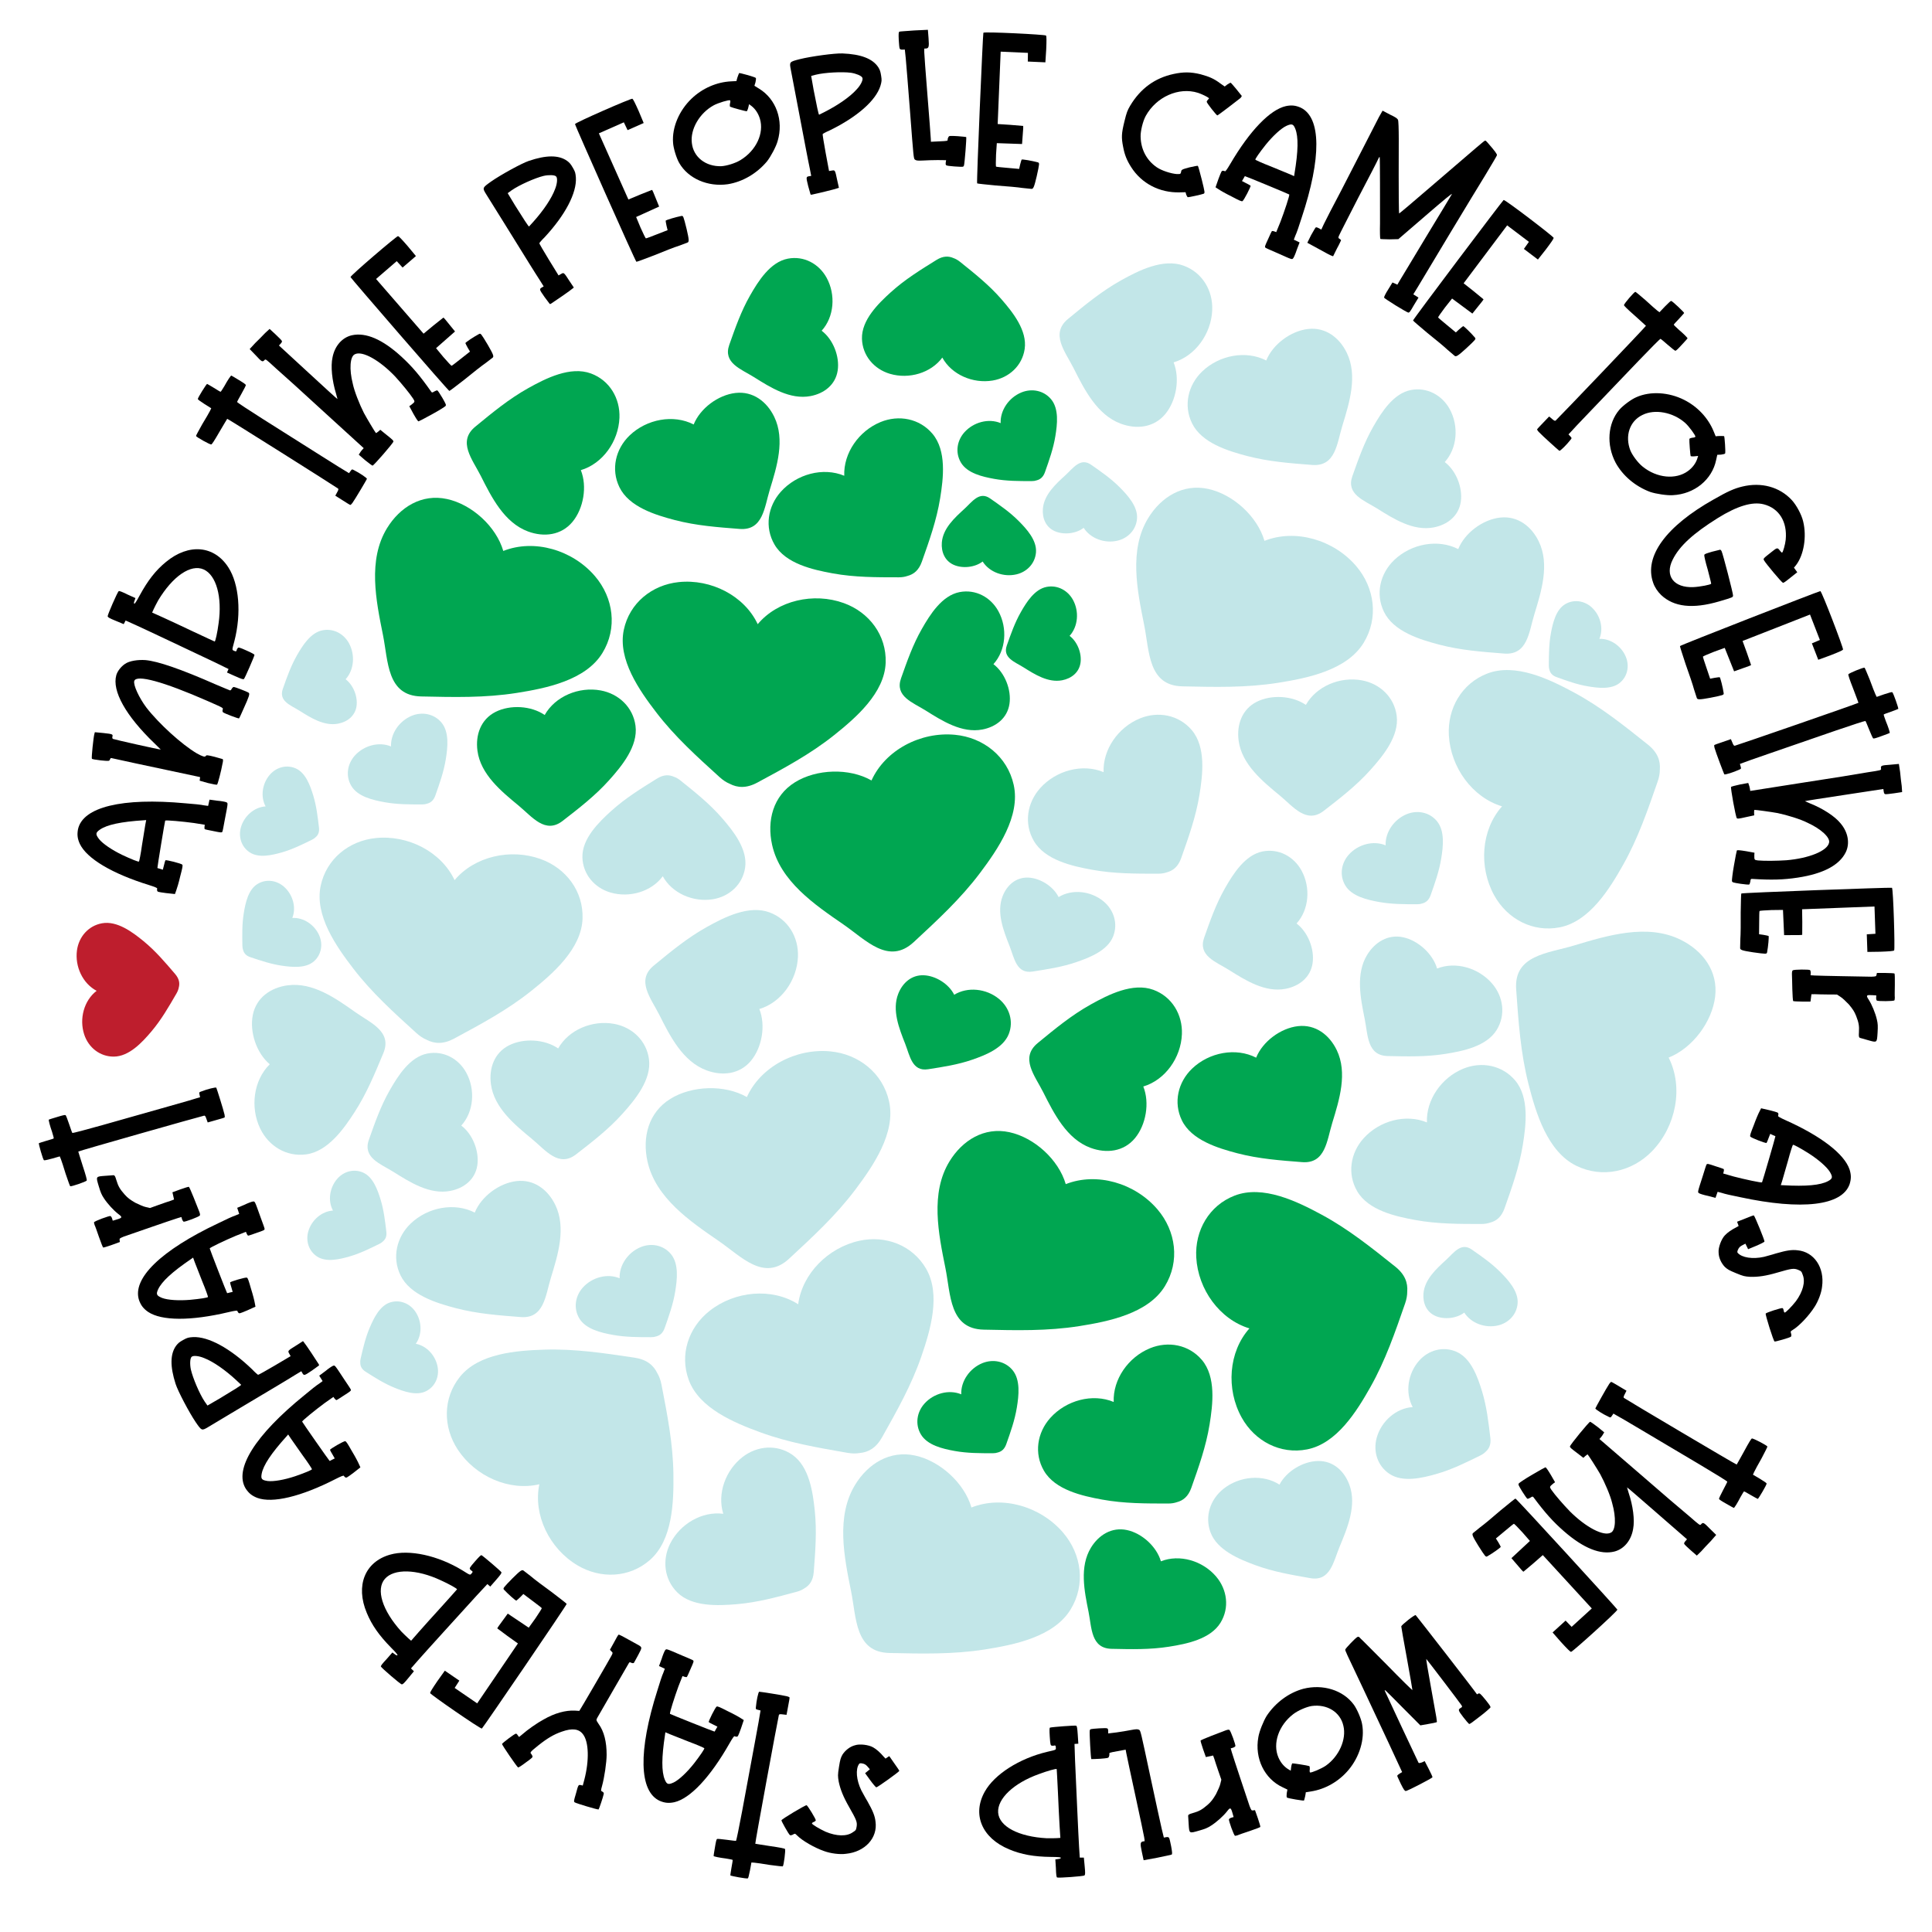 <?xml version="1.0" encoding="utf-8"?>
<!-- Generator: Adobe Illustrator 15.1.0, SVG Export Plug-In . SVG Version: 6.00 Build 0)  -->
<!DOCTYPE svg PUBLIC "-//W3C//DTD SVG 1.1//EN" "http://www.w3.org/Graphics/SVG/1.1/DTD/svg11.dtd">
<svg version="1.1" id="Layer_1" xmlns="http://www.w3.org/2000/svg" xmlns:xlink="http://www.w3.org/1999/xlink" x="0px" y="0px"
	 width="864px" height="864px" viewBox="0 0 864 864" enable-background="new 0 0 864 864" xml:space="preserve">
<g>
	<path fill="#00A651" d="M453.329,350.977c-2.819-12.682-13.561-21.171-26.267-22.377c-15.404-1.459-31.173,6.842-37.325,20.425
		c-9.977-5.672-24.614-5.157-34.252,0.832c-9.813,6.099-12.587,17.2-10.193,27.98c3.615,16.278,19.053,26.754,31.91,35.601
		c9.97,6.858,20.15,18.324,31.437,7.858c10.602-9.832,20.898-19.285,29.646-30.92C446.198,379.846,456.449,365,453.329,350.977z"/>
	<path fill="#00A651" d="M269.401,292.029c6.795-11.074,4.985-24.643-3.307-34.348c-10.051-11.762-27.154-16.771-41.02-11.292
		c-3.225-11.017-14.098-20.827-25.187-23.228c-11.292-2.448-21.008,3.602-26.787,13.007c-8.725,14.213-4.923,32.479-1.839,47.777
		c2.391,11.864,1.73,27.181,17.119,27.512c14.455,0.311,28.426,0.686,42.802-1.592C244.194,307.806,261.889,304.271,269.401,292.029
		z"/>
	<path fill="#00A651" d="M284.199,324.569c-1.095-8.279-7.496-14.317-15.566-15.802c-9.781-1.795-20.345,2.635-25.044,10.986
		c-6.07-4.188-15.473-4.681-21.979-1.385c-6.626,3.354-9.024,10.309-8.096,17.344c1.404,10.625,10.702,18.2,18.44,24.587
		c5.999,4.951,11.874,12.861,19.689,6.79c7.338-5.7,14.462-11.176,20.712-18.137C278.014,342.653,285.411,333.724,284.199,324.569z"
		/>
	<path fill="#00A651" d="M396.076,296.328c0.417-12.239-7.382-22.517-18.694-26.614c-13.537-4.901-29.638-1.198-38.531,9.422
		c-5.953-12.693-20.864-20.336-35.34-18.816c-11.965,1.258-22.006,9.361-24.543,21.341c-2.806,13.247,6.999,27.143,14.56,36.989
		c8.354,10.884,18.149,19.692,28.236,28.858c1.54,1.401,3.055,2.374,4.545,2.996c3.487,1.831,7.485,2.109,12.398-0.542
		c11.994-6.47,23.619-12.671,34.344-21.226C382.758,320.992,395.614,309.863,396.076,296.328z"/>
	<path fill="#00A651" d="M385.474,151.478c0.207,7.561,5.405,13.604,12.535,15.703c8.532,2.508,18.319-0.386,23.4-7.269
		c4.151,7.602,13.635,11.749,22.504,10.262c7.329-1.231,13.216-6.605,14.325-14.089c1.229-8.274-5.344-16.471-10.38-22.256
		c-5.564-6.393-11.936-11.454-18.503-16.724c-1.003-0.804-1.974-1.347-2.917-1.674c-2.219-0.997-4.694-1.016-7.623,0.807
		c-7.151,4.441-14.085,8.707-20.374,14.387C392.752,135.767,385.245,143.116,385.474,151.478z"/>
	<path fill="#00A651" d="M335.439,132.138c-4.035,7.073-6.607,14.458-9.305,22.085c-2.873,8.117,5.274,10.807,11.011,14.406
		c7.396,4.642,16.203,10.248,25.366,8.494c6.068-1.165,11.155-5.053,12.109-11.443c0.94-6.28-2.044-13.913-7.171-17.778
		c5.611-6.176,6.377-16.116,2.211-23.704c-3.438-6.258-10.181-9.893-17.321-8.527C344.444,117.179,339.093,125.737,335.439,132.138z
		"/>
	<path fill="#00A651" d="M412.256,281.253c-4.035,7.073-6.606,14.458-9.305,22.084c-2.873,8.117,5.274,10.805,11.011,14.406
		c7.396,4.643,16.203,10.248,25.365,8.494c6.068-1.165,11.156-5.052,12.109-11.443c0.941-6.28-2.044-13.913-7.17-17.779
		c5.611-6.176,6.377-16.115,2.211-23.704c-3.439-6.258-10.181-9.896-17.322-8.527C421.261,266.291,415.908,274.851,412.256,281.253z
		"/>
	<path fill="#00A651" d="M236.237,173.577c-8.682,4.849-16.029,10.947-23.663,17.214c-8.125,6.674-1.305,14.626,2.42,22.005
		c4.802,9.521,10.471,20.934,21.159,24.888c7.075,2.61,14.846,1.754,19.878-4.323c4.942-5.969,6.64-15.834,3.72-23.109
		c9.762-2.91,16.835-12.822,17.268-23.382c0.355-8.714-4.399-16.768-12.727-19.846C255.089,163.623,244.095,169.19,236.237,173.577z
		"/>
	<path fill="#00A651" d="M301.771,232.57c9.621,2.514,19.145,3.205,28.992,3.97c10.482,0.815,11.07-9.645,13.496-17.547
		c3.131-10.19,6.947-22.352,1.976-32.603c-3.293-6.787-9.491-11.553-17.33-10.653c-7.701,0.884-15.756,6.82-18.691,14.089
		c-9.056-4.659-21.022-2.412-28.647,4.903c-6.293,6.041-8.442,15.144-4.568,23.128C281.278,226.692,293.065,230.291,301.771,232.57z
		"/>
	<path fill="#00A651" d="M416.992,193.968c-5.785-6.831-15.056-8.568-23.194-5.231c-9.739,3.992-16.64,13.904-16.24,24.026
		c-9.459-3.954-21.286-0.771-28.38,7.162c-5.859,6.558-7.32,15.878-2.81,23.613c4.985,8.549,17.119,11.258,26.051,12.883
		c9.868,1.787,19.498,1.751,29.461,1.757c1.521,0.003,2.819-0.215,3.935-0.608c2.786-0.722,5.088-2.533,6.445-6.382
		c3.318-9.395,6.568-18.461,8.177-28.36C421.892,213.864,423.388,201.526,416.992,193.968z"/>
	<path fill="#00A651" d="M470.01,178.494c-3.305-3.902-8.597-4.896-13.244-2.99c-5.56,2.28-9.499,7.941-9.271,13.717
		c-5.399-2.258-12.153-0.438-16.204,4.091c-3.345,3.742-4.178,9.064-1.604,13.481c2.846,4.881,9.773,6.426,14.872,7.354
		c5.637,1.021,11.132,1,16.82,1.005c0.87,0.003,1.611-0.124,2.247-0.347c1.592-0.413,2.905-1.448,3.682-3.646
		c1.892-5.364,3.75-10.54,4.667-16.193C472.807,189.852,473.66,182.806,470.01,178.494z"/>
	<path fill="#00A651" d="M456.575,273.648c-2.745,4.81-4.49,9.83-6.324,15.011c-1.952,5.518,3.585,7.343,7.483,9.791
		c5.028,3.156,11.014,6.963,17.242,5.774c4.122-0.793,7.58-3.433,8.227-7.778c0.639-4.268-1.388-9.458-4.873-12.084
		c3.816-4.196,4.337-10.95,1.503-16.11c-2.335-4.254-6.919-6.724-11.773-5.793C462.696,263.482,459.057,269.3,456.575,273.648z"/>
	<path fill="#00A651" d="M455.56,232.994c-3.901-3.926-8.276-6.944-12.784-10.094c-4.799-3.348-8.032,1.503-11.428,4.609
		c-4.381,4.006-9.644,8.761-10.154,15.083c-0.335,4.185,1.293,8.222,5.307,10.006c3.942,1.748,9.484,1.175,12.947-1.484
		c3.028,4.791,9.402,7.093,15.127,5.735c4.722-1.118,8.323-4.879,8.72-9.808C463.734,241.599,459.095,236.543,455.56,232.994z"/>
	<path fill="#00A651" d="M451.127,462.422c2.241-5.713,0.275-11.875-4.384-15.702c-5.649-4.642-14.019-5.554-20.016-1.858
		c-2.412-4.854-8.282-8.52-13.639-8.721c-5.456-0.2-9.475,3.415-11.384,8.271c-2.881,7.332,0.398,15.513,3.099,22.377
		c2.094,5.316,3.055,12.5,10.24,11.38c6.751-1.052,13.283-2.035,19.781-4.284C440.708,471.85,448.644,468.741,451.127,462.422z"/>
	<path fill="#00A651" d="M520.936,575.195c6.796-11.077,4.983-24.643-3.304-34.349c-10.053-11.763-27.154-16.769-41.022-11.292
		c-3.222-11.014-14.095-20.826-25.186-23.228c-11.291-2.444-21.008,3.599-26.786,13.01c-8.726,14.211-4.923,32.474-1.839,47.774
		c2.39,11.861,1.73,27.181,17.119,27.515c14.455,0.311,28.426,0.683,42.801-1.592C495.731,590.972,513.425,587.439,520.936,575.195z
		"/>
	<path fill="#00A651" d="M552.129,534.685c-11.424,4.416-17.82,15.62-17.156,27.636c0.801,14.372,10.518,27.734,23.778,31.749
		c-9.346,10.454-10.529,27.168-3.453,39.888c5.849,10.513,17.236,16.576,29.258,14.211c13.282-2.613,22.22-17.082,28.315-27.897
		c6.734-11.952,11-24.417,15.474-37.289c0.686-1.966,0.986-3.742,0.975-5.358c0.319-3.926-0.996-7.712-5.363-11.192
		c-10.652-8.494-20.915-16.76-32.991-23.271C580.04,537.268,564.759,529.803,552.129,534.685z"/>
	<path fill="#00A651" d="M487.771,449.215c-8.682,4.846-16.027,10.944-23.663,17.214c-8.125,6.671-1.302,14.623,2.421,22.005
		c4.802,9.519,10.474,20.931,21.156,24.882c7.076,2.613,14.85,1.76,19.88-4.32c4.945-5.972,6.642-15.831,3.723-23.108
		c9.761-2.91,16.834-12.822,17.264-23.382c0.357-8.712-4.395-16.769-12.724-19.844C506.624,439.258,495.632,444.825,487.771,449.215
		z"/>
	<path fill="#00A651" d="M553.308,515.736c9.62,2.516,19.144,3.204,28.99,3.973c10.484,0.813,11.068-9.646,13.497-17.55
		c3.13-10.19,6.946-22.353,1.977-32.601c-3.296-6.787-9.494-11.553-17.332-10.655c-7.699,0.884-15.758,6.82-18.69,14.092
		c-9.056-4.661-21.022-2.415-28.648,4.903c-6.289,6.039-8.442,15.142-4.565,23.126C532.813,509.857,544.601,513.453,553.308,515.736
		z"/>
	<path fill="#00A651" d="M537.489,608.175c-5.785-6.834-15.059-8.568-23.194-5.234c-9.742,3.995-16.642,13.905-16.239,24.026
		c-9.461-3.954-21.29-0.771-28.382,7.164c-5.859,6.559-7.319,15.879-2.809,23.61c4.983,8.549,17.114,11.259,26.047,12.883
		c9.868,1.79,19.502,1.751,29.464,1.76c1.522,0.003,2.819-0.218,3.935-0.608c2.786-0.722,5.088-2.533,6.445-6.386
		c3.318-9.392,6.569-18.458,8.175-28.356C542.385,628.07,543.883,615.73,537.489,608.175z"/>
	<path fill="#00A651" d="M452.751,612.646c-3.356-3.959-8.733-4.967-13.456-3.034c-5.646,2.315-9.651,8.067-9.419,13.938
		c-5.486-2.296-12.346-0.446-16.462,4.155c-3.399,3.805-4.246,9.212-1.63,13.695c2.891,4.958,9.93,6.53,15.111,7.475
		c5.724,1.035,11.311,1.014,17.09,1.02c0.881,0,1.636-0.124,2.28-0.353c1.618-0.419,2.951-1.471,3.741-3.704
		c1.925-5.448,3.809-10.707,4.741-16.451C455.593,624.191,456.457,617.032,452.751,612.646z"/>
	<path fill="#00A651" d="M545.826,725.675c4.086-6.663,2.996-14.821-1.99-20.658c-6.047-7.076-16.331-10.088-24.674-6.792
		c-1.938-6.625-8.478-12.525-15.146-13.971c-6.793-1.471-12.636,2.166-16.11,7.824c-5.248,8.547-2.963,19.533-1.106,28.734
		c1.437,7.135,1.04,16.35,10.297,16.548c8.692,0.188,17.096,0.41,25.744-0.958C530.663,735.166,541.306,733.041,545.826,725.675z"/>
</g>
<g>
	<path fill="#C2E6E8" d="M397.601,492.561c-2.822-12.685-13.562-21.171-26.269-22.377c-15.404-1.459-31.172,6.843-37.325,20.422
		c-9.977-5.669-24.614-5.154-34.252,0.832c-9.813,6.099-12.587,17.203-10.193,27.982c3.615,16.278,19.054,26.755,31.911,35.599
		c9.97,6.861,20.152,18.326,31.435,7.86c10.604-9.832,20.899-19.284,29.646-30.92C390.467,521.43,400.719,506.584,397.601,492.561z"
		/>
	<path fill="#C2E6E8" d="M609.804,287.511c6.795-11.074,4.983-24.643-3.307-34.351c-10.053-11.76-27.156-16.768-41.022-11.289
		c-3.222-11.016-14.098-20.829-25.186-23.228c-11.291-2.448-21.005,3.602-26.785,13.007c-8.725,14.21-4.926,32.479-1.839,47.776
		c2.39,11.864,1.729,27.179,17.118,27.512c14.455,0.311,28.426,0.683,42.804-1.591C584.597,303.288,602.29,299.753,609.804,287.511z
		"/>
	<path fill="#C2E6E8" d="M624.601,320.051c-1.096-8.282-7.495-14.318-15.567-15.802c-9.78-1.795-20.343,2.635-25.045,10.986
		c-6.068-4.19-15.472-4.681-21.978-1.388c-6.625,3.356-9.025,10.312-8.095,17.344c1.404,10.628,10.699,18.203,18.439,24.587
		c5.999,4.951,11.875,12.864,19.689,6.792c7.34-5.699,14.46-11.176,20.713-18.136C618.416,338.135,625.812,329.206,624.601,320.051z
		"/>
	<path fill="#C2E6E8" d="M260.517,410.802c0.419-12.241-7.381-22.52-18.694-26.617c-13.537-4.901-29.637-1.198-38.531,9.422
		c-5.953-12.696-20.864-20.336-35.339-18.816c-11.965,1.258-22.006,9.361-24.544,21.341c-2.806,13.247,7,27.143,14.56,36.989
		c8.355,10.884,18.149,19.691,28.236,28.857c1.541,1.399,3.055,2.371,4.547,2.996c3.486,1.831,7.482,2.109,12.397-0.545
		c11.994-6.471,23.618-12.668,34.344-21.223C247.199,435.464,260.056,424.335,260.517,410.802z"/>
	<path fill="#C2E6E8" d="M260.458,383.434c0.208,7.561,5.406,13.604,12.536,15.702c8.533,2.508,18.32-0.385,23.401-7.271
		c4.152,7.604,13.635,11.751,22.503,10.265c7.328-1.231,13.215-6.605,14.323-14.089c1.229-8.274-5.344-16.471-10.377-22.255
		c-5.563-6.394-11.936-11.454-18.504-16.724c-1.003-0.804-1.974-1.346-2.916-1.671c-2.219-0.999-4.696-1.019-7.625,0.804
		c-7.148,4.441-14.081,8.706-20.371,14.386C267.737,367.723,260.229,375.071,260.458,383.434z"/>
	<path fill="#C2E6E8" d="M614.088,190.881c-4.036,7.071-6.608,14.458-9.307,22.085c-2.871,8.117,5.275,10.807,11.009,14.406
		c7.4,4.639,16.206,10.245,25.369,8.491c6.068-1.162,11.154-5.05,12.109-11.443c0.937-6.278-2.049-13.913-7.17-17.779
		c5.608-6.173,6.377-16.115,2.208-23.701c-3.438-6.259-10.179-9.896-17.321-8.527C623.092,175.919,617.739,184.48,614.088,190.881z"
		/>
	<path fill="#C2E6E8" d="M547.814,397.23c-4.037,7.073-6.608,14.458-9.307,22.085c-2.872,8.117,5.275,10.804,11.011,14.405
		c7.398,4.643,16.204,10.246,25.367,8.492c6.068-1.162,11.156-5.051,12.109-11.443c0.938-6.278-2.046-13.91-7.17-17.776
		c5.611-6.176,6.377-16.116,2.208-23.704c-3.437-6.261-10.18-9.896-17.318-8.53C556.817,382.269,551.465,390.829,547.814,397.23z"/>
	<path fill="#C2E6E8" d="M501.326,125.379c-8.679,4.849-16.027,10.947-23.662,17.214c-8.123,6.674-1.303,14.623,2.423,22.005
		c4.802,9.521,10.471,20.934,21.157,24.888c7.076,2.61,14.846,1.754,19.879-4.323c4.942-5.969,6.639-15.834,3.72-23.109
		c9.761-2.913,16.837-12.82,17.267-23.382c0.355-8.714-4.397-16.768-12.727-19.843C520.182,115.425,509.185,120.993,501.326,125.379
		z"/>
	<path fill="#C2E6E8" d="M557.825,203.952c9.62,2.514,19.142,3.205,28.993,3.973c10.479,0.813,11.068-9.645,13.494-17.55
		c3.131-10.19,6.947-22.352,1.978-32.6c-3.296-6.787-9.491-11.553-17.333-10.653c-7.698,0.881-15.755,6.82-18.689,14.086
		c-9.056-4.659-21.022-2.412-28.646,4.904c-6.294,6.041-8.444,15.144-4.567,23.128C537.335,198.073,549.119,201.672,557.825,203.952
		z"/>
	<path fill="#C2E6E8" d="M532.968,326.513c-5.784-6.831-15.056-8.565-23.191-5.234c-9.738,3.995-16.642,13.907-16.242,24.028
		c-9.458-3.954-21.283-0.771-28.379,7.165c-5.862,6.556-7.321,15.876-2.812,23.61c4.986,8.549,17.121,11.258,26.053,12.883
		c9.868,1.79,19.499,1.751,29.461,1.759c1.522,0,2.819-0.214,3.935-0.608c2.786-0.724,5.086-2.536,6.445-6.385
		c3.318-9.395,6.57-18.458,8.178-28.359C537.869,346.412,539.367,334.071,532.968,326.513z"/>
	<path fill="#C2E6E8" d="M197.388,323.087c-3.304-3.901-8.597-4.893-13.245-2.99c-5.559,2.282-9.498,7.94-9.271,13.72
		c-5.401-2.258-12.153-0.44-16.202,4.092c-3.347,3.742-4.18,9.061-1.605,13.478c2.845,4.882,9.774,6.429,14.874,7.357
		c5.633,1.021,11.13,1,16.82,1.005c0.869,0,1.609-0.124,2.246-0.35c1.591-0.41,2.906-1.445,3.681-3.645
		c1.893-5.361,3.749-10.538,4.667-16.19C200.184,334.448,201.038,327.399,197.388,323.087z"/>
	<path fill="#C2E6E8" d="M132.803,293.054c-2.742,4.808-4.491,9.827-6.324,15.012c-1.952,5.515,3.586,7.343,7.483,9.788
		c5.028,3.155,11.014,6.963,17.24,5.771c4.124-0.788,7.583-3.431,8.231-7.775c0.637-4.268-1.389-9.455-4.875-12.082
		c3.813-4.196,4.335-10.953,1.502-16.11c-2.336-4.257-6.919-6.724-11.773-5.799C138.923,282.886,135.287,288.701,132.803,293.054z"
		/>
	<path fill="#C2E6E8" d="M500.748,217.934c-3.904-3.926-8.276-6.947-12.787-10.094c-4.796-3.348-8.034,1.501-11.429,4.606
		c-4.378,4.006-9.646,8.764-10.151,15.083c-0.336,4.188,1.291,8.222,5.308,10.006c3.94,1.751,9.483,1.178,12.941-1.484
		c3.031,4.793,9.405,7.093,15.13,5.735c4.722-1.118,8.323-4.879,8.72-9.805C508.92,226.538,504.28,221.482,500.748,217.934z"/>
	<path fill="#C2E6E8" d="M497.818,418.743c2.244-5.713,0.278-11.875-4.383-15.703c-5.647-4.642-14.021-5.554-20.018-1.858
		c-2.412-4.854-8.282-8.519-13.638-8.72c-5.454-0.201-9.474,3.414-11.385,8.271c-2.88,7.332,0.401,15.512,3.101,22.376
		c2.095,5.32,3.056,12.498,10.242,11.377c6.751-1.052,13.279-2.032,19.777-4.281C487.399,428.167,495.335,425.062,497.818,418.743z"
		/>
	<path fill="#C2E6E8" d="M478.763,719.791c6.798-11.076,4.986-24.643-3.308-34.348c-10.05-11.766-27.153-16.771-41.02-11.292
		c-3.223-11.014-14.096-20.826-25.187-23.23c-11.289-2.442-21.005,3.602-26.783,13.01c-8.726,14.213-4.926,32.477-1.841,47.776
		c2.39,11.862,1.73,27.182,17.119,27.512c14.454,0.314,28.426,0.686,42.804-1.591C453.555,735.565,471.248,732.035,478.763,719.791z
		"/>
	<path fill="#C2E6E8" d="M665.092,301.223c-11.421,4.414-17.82,15.623-17.154,27.633c0.802,14.378,10.519,27.737,23.781,31.752
		c-9.348,10.455-10.531,27.167-3.458,39.888c5.851,10.512,17.239,16.575,29.257,14.21c13.285-2.613,22.223-17.082,28.319-27.897
		c6.734-11.953,10.999-24.417,15.474-37.292c0.683-1.963,0.985-3.739,0.975-5.355c0.316-3.926-0.997-7.712-5.363-11.193
		c-10.653-8.494-20.915-16.76-32.991-23.271C693.005,303.806,677.722,296.341,665.092,301.223z"/>
	<path fill="#C2E6E8" d="M316.065,414.571c-8.683,4.846-16.03,10.945-23.664,17.214c-8.124,6.672-1.302,14.623,2.422,22.006
		c4.802,9.518,10.472,20.931,21.158,24.882c7.073,2.612,14.846,1.759,19.879-4.32c4.941-5.972,6.638-15.832,3.72-23.106
		c9.759-2.913,16.835-12.822,17.266-23.381c0.354-8.714-4.398-16.771-12.725-19.847
		C334.917,404.615,323.923,410.183,316.065,414.571z"/>
	<path fill="#C2E6E8" d="M643.682,288.299c9.62,2.517,19.141,3.205,28.987,3.973c10.484,0.812,11.074-9.645,13.497-17.55
		c3.131-10.19,6.949-22.352,1.977-32.6c-3.293-6.787-9.49-11.553-17.329-10.655c-7.704,0.884-15.758,6.823-18.69,14.092
		c-9.059-4.662-21.024-2.415-28.651,4.904c-6.289,6.041-8.442,15.141-4.565,23.128C623.186,282.42,634.975,286.019,643.682,288.299z
		"/>
	<path fill="#C2E6E8" d="M677.564,483.158c-5.785-6.831-15.056-8.566-23.194-5.234c-9.736,3.995-16.639,13.91-16.239,24.028
		c-9.458-3.951-21.287-0.771-28.377,7.165c-5.864,6.556-7.324,15.875-2.813,23.609c4.983,8.55,17.12,11.259,26.05,12.881
		c9.868,1.792,19.499,1.754,29.464,1.762c1.52,0,2.819-0.215,3.932-0.608c2.786-0.724,5.088-2.533,6.448-6.385
		c3.315-9.395,6.569-18.459,8.178-28.36C682.465,503.057,683.963,490.713,677.564,483.158z"/>
	<path fill="#C2E6E8" d="M642.53,367.139c-3.354-3.965-8.733-4.97-13.453-3.034c-5.649,2.313-9.653,8.062-9.419,13.935
		c-5.487-2.293-12.349-0.446-16.463,4.155c-3.397,3.802-4.245,9.21-1.63,13.695c2.892,4.959,9.929,6.531,15.11,7.473
		c5.725,1.038,11.312,1.013,17.091,1.019c0.881,0.003,1.633-0.121,2.282-0.352c1.613-0.419,2.952-1.471,3.739-3.704
		c1.922-5.446,3.811-10.708,4.741-16.449C645.372,378.681,646.242,371.522,642.53,367.139z"/>
	<path fill="#C2E6E8" d="M669.332,460.583c4.089-6.663,2.998-14.821-1.988-20.659c-6.047-7.073-16.33-10.085-24.673-6.792
		c-1.936-6.622-8.478-12.525-15.146-13.971c-6.79-1.47-12.638,2.167-16.11,7.825c-5.247,8.549-2.959,19.532-1.106,28.734
		c1.44,7.137,1.041,16.35,10.295,16.548c8.695,0.187,17.099,0.41,25.744-0.956C654.172,470.074,664.813,467.948,669.332,460.583z"/>
	<path fill="#C2E6E8" d="M704.881,521.317c11.654,5.74,24.998,2.682,33.894-6.471c10.782-11.097,14.183-28.589,7.448-41.89
		c10.666-4.229,19.434-15.965,20.796-27.229c1.391-11.468-5.531-20.584-15.433-25.469c-14.956-7.371-32.793-1.895-47.74,2.594
		c-11.59,3.478-26.903,4.237-25.808,19.588c1.024,14.424,1.949,28.37,5.545,42.473C686.838,497.68,691.992,514.971,704.881,521.317z
		"/>
	<path fill="#C2E6E8" d="M290.224,473.684c-1.095-8.282-7.496-14.317-15.566-15.805c-9.781-1.795-20.343,2.638-25.044,10.989
		c-6.07-4.191-15.473-4.681-21.979-1.388c-6.625,3.356-9.024,10.312-8.095,17.343c1.403,10.629,10.701,18.203,18.439,24.588
		c6,4.951,11.874,12.864,19.689,6.793c7.339-5.699,14.462-11.176,20.712-18.137C284.04,491.768,291.437,482.839,290.224,473.684z"/>
	<path fill="#C2E6E8" d="M174.275,487.604c-4.035,7.07-6.605,14.458-9.304,22.085c-2.874,8.117,5.274,10.805,11.009,14.403
		c7.397,4.642,16.204,10.245,25.367,8.491c6.067-1.159,11.154-5.05,12.111-11.443c0.938-6.274-2.047-13.91-7.172-17.775
		c5.611-6.174,6.378-16.116,2.209-23.701c-3.438-6.262-10.179-9.896-17.32-8.53C183.28,472.643,177.93,481.203,174.275,487.604z"/>
	<path fill="#C2E6E8" d="M158.612,497.294c5.392-8.354,9.017-17.187,12.818-26.304c4.042-9.708-5.712-13.527-12.462-18.296
		c-8.708-6.153-19.073-13.573-30.36-12.049c-7.477,1.014-13.936,5.416-15.529,13.146c-1.561,7.591,1.565,17.098,7.557,22.15
		c-7.252,7.153-8.848,19.221-4.276,28.751c3.775,7.86,11.751,12.742,20.55,11.55C146.635,514.932,153.73,504.857,158.612,497.294z"
		/>
	<path fill="#C2E6E8" d="M205.67,615.725c-7.665,9.552-7.577,22.454-0.975,32.512c7.905,12.032,23.013,18.715,36.499,15.535
		c-2.842,13.733,4.518,28.786,17.021,36.239c10.335,6.159,23.229,5.687,32.439-2.384c10.179-8.924,10.653-25.926,10.501-38.338
		c-0.172-13.721-2.737-26.643-5.324-40.023c-0.394-2.043-1.025-3.729-1.845-5.124c-1.696-3.555-4.73-6.168-10.253-6.991
		c-13.48-2.001-26.501-4.003-40.213-3.579C231.11,603.957,214.146,605.168,205.67,615.725z"/>
	<path fill="#C2E6E8" d="M203.869,585.021c9.619,2.514,19.142,3.205,28.991,3.974c10.482,0.812,11.071-9.648,13.496-17.55
		c3.129-10.19,6.948-22.353,1.976-32.601c-3.293-6.787-9.491-11.553-17.33-10.655c-7.701,0.884-15.756,6.82-18.69,14.089
		c-9.057-4.661-21.023-2.412-28.65,4.903c-6.292,6.039-8.44,15.142-4.565,23.129C183.376,579.144,195.163,582.739,203.869,585.021z"
		/>
	<path fill="#C2E6E8" d="M132.214,343.617c-4.073-1.773-8.582-0.512-11.472,2.756c-3.459,3.913-4.358,9.838-1.959,14.254
		c-5.079,0.312-9.645,4.326-11.062,9.411c-1.172,4.202,0.223,8.673,3.926,11.124c4.093,2.715,10.089,1.258,14.419,0.025
		c4.784-1.368,9.063-3.497,13.498-5.68c0.678-0.331,1.209-0.713,1.616-1.134c1.083-0.928,1.71-2.241,1.472-4.251
		c-0.583-4.909-1.125-9.659-2.58-14.417C138.756,351.398,136.717,345.577,132.214,343.617z"/>
	<path fill="#C2E6E8" d="M299.973,560.748c-3.356-3.965-8.734-4.97-13.454-3.034c-5.651,2.315-9.654,8.062-9.419,13.938
		c-5.489-2.296-12.349-0.449-16.462,4.152c-3.4,3.802-4.247,9.21-1.63,13.695c2.89,4.961,9.93,6.533,15.111,7.476
		c5.723,1.035,11.31,1.013,17.089,1.019c0.882,0,1.635-0.124,2.281-0.355c1.616-0.416,2.952-1.468,3.74-3.703
		c1.925-5.446,3.811-10.705,4.743-16.449C302.813,572.29,303.682,565.132,299.973,560.748z"/>
	<path fill="#C2E6E8" d="M414.104,567.282c-6.157-10.488-18.163-14.971-29.829-12.398c-13.965,3.078-25.51,14.738-27.325,28.384
		c-11.743-7.494-28.313-5.985-39.651,2.982c-9.37,7.415-13.493,19.552-9.253,30.95c4.681,12.603,20.294,19.054,31.871,23.302
		c12.791,4.689,25.69,6.881,39.023,9.205c2.036,0.357,3.825,0.371,5.406,0.102c3.897-0.313,7.401-2.205,10.116-7.043
		c6.623-11.801,13.084-23.181,17.538-36.059C416.029,595.055,420.905,578.882,414.104,567.282z"/>
	<path fill="#C2E6E8" d="M670.948,568.876c-3.901-3.924-8.274-6.941-12.784-10.091c-4.799-3.352-8.034,1.5-11.432,4.609
		c-4.378,4.006-9.643,8.761-10.152,15.08c-0.333,4.188,1.292,8.222,5.309,10.006c3.94,1.751,9.485,1.175,12.943-1.481
		c3.029,4.791,9.403,7.09,15.128,5.735c4.725-1.124,8.323-4.882,8.723-9.808C679.123,577.48,674.48,572.428,670.948,568.876z"/>
	<path fill="#C2E6E8" d="M561.416,699.956c8.059,2.957,16.185,4.337,24.582,5.804c8.94,1.564,10.306-7.373,13.046-13.962
		c3.526-8.503,7.809-18.638,4.383-27.851c-2.274-6.102-7.202-10.708-14.015-10.584c-6.686,0.124-14.1,4.563-17.22,10.567
		c-7.398-4.749-17.863-3.808-25.017,1.854c-5.906,4.667-8.503,12.31-5.832,19.493C544.295,693.216,554.125,697.279,561.416,699.956z
		"/>
	<path fill="#C2E6E8" d="M354.296,650.561c-6.848-4.73-15.588-4.039-22.085,0.922c-7.774,5.945-11.568,16.513-8.754,25.497
		c-9.449-1.256-19.292,4.468-23.737,13.301c-3.673,7.308-2.726,16.025,3.197,21.876c6.543,6.465,18.091,5.958,26.5,5.251
		c9.289-0.785,17.924-3.15,26.866-5.557c1.367-0.366,2.479-0.876,3.382-1.501c2.328-1.321,3.954-3.508,4.243-7.291
		c0.702-9.231,1.423-18.158,0.468-27.435C363.51,667.234,361.865,655.795,354.296,650.561z"/>
	<path fill="#C2E6E8" d="M140.376,429.918c3.344-2.929,4.126-7.544,2.404-11.55c-2.063-4.799-7.036-8.139-12.056-7.858
		c1.883-4.725,0.204-10.565-3.789-14.018c-3.303-2.853-7.941-3.5-11.738-1.195c-4.202,2.539-5.445,8.585-6.174,13.026
		c-0.806,4.912-0.704,9.692-0.626,14.634c0.011,0.752,0.129,1.396,0.336,1.944c0.38,1.377,1.298,2.506,3.219,3.145
		c4.689,1.569,9.215,3.106,14.139,3.822C130.547,432.512,136.683,433.154,140.376,429.918z"/>
	<path fill="#C2E6E8" d="M724.449,305.314c3.408-2.85,4.298-7.445,2.67-11.493c-1.949-4.843-6.848-8.301-11.872-8.133
		c1.993-4.681,0.451-10.559-3.461-14.103c-3.235-2.927-7.855-3.682-11.71-1.468c-4.257,2.445-5.639,8.458-6.474,12.883
		c-0.917,4.893-0.928,9.67-0.964,14.612c-0.008,0.754,0.097,1.401,0.289,1.952c0.35,1.388,1.242,2.533,3.147,3.222
		c4.65,1.674,9.139,3.318,14.045,4.146C714.559,307.683,720.68,308.464,724.449,305.314z"/>
	<path fill="#C2E6E8" d="M651.309,604.508c-5.926-2.583-12.484-0.746-16.691,4.009c-5.03,5.693-6.338,14.312-2.847,20.738
		c-7.391,0.457-14.031,6.294-16.094,13.689c-1.702,6.115,0.325,12.616,5.713,16.185c5.953,3.948,14.676,1.834,20.979,0.036
		c6.958-1.991,13.181-5.091,19.634-8.261c0.988-0.487,1.763-1.038,2.354-1.651c1.575-1.355,2.486-3.263,2.14-6.188
		c-0.849-7.142-1.636-14.05-3.753-20.972C660.826,615.829,657.861,607.357,651.309,604.508z"/>
	<path fill="#C2E6E8" d="M162.337,524.362c-4.074-1.776-8.581-0.515-11.472,2.753c-3.459,3.916-4.358,9.838-1.959,14.257
		c-5.079,0.312-9.644,4.326-11.062,9.406c-1.17,4.207,0.223,8.676,3.928,11.129c4.091,2.712,10.088,1.258,14.419,0.022
		c4.784-1.366,9.06-3.497,13.499-5.678c0.677-0.333,1.208-0.713,1.616-1.135c1.082-0.931,1.71-2.241,1.47-4.254
		c-0.583-4.906-1.125-9.656-2.579-14.414C168.879,532.144,166.841,526.322,162.337,524.362z"/>
	<path fill="#C2E6E8" d="M190.62,622.104c3.95-2.032,5.823-6.322,5.121-10.628c-0.841-5.154-4.861-9.599-9.799-10.535
		c2.97-4.133,2.751-10.206-0.29-14.519c-2.516-3.568-6.859-5.313-11.102-3.997c-4.69,1.453-7.357,7.016-9.14,11.15
		c-1.967,4.574-3.023,9.232-4.141,14.048c-0.17,0.735-0.212,1.388-0.145,1.969c0.036,1.427,0.655,2.742,2.364,3.83
		c4.17,2.654,8.193,5.237,12.796,7.12C180.453,622.247,186.252,624.351,190.62,622.104z"/>
</g>
<path fill="#BE1E2D" d="M45.615,412.895c-6.112,1.101-10.375,6.068-11.196,12.112c-0.982,7.239,2.574,14.822,8.793,18.095
	c-5.66,4.309-7.854,12.518-5.552,19.532c1.902,5.799,6.994,9.91,13.204,9.888c6.867-0.027,12.707-6.374,16.782-11.173
	c4.502-5.306,7.821-11.104,11.288-17.085c0.527-0.911,0.848-1.768,0.998-2.574c0.536-1.925,0.244-3.935-1.596-6.088
	c-4.491-5.253-8.805-10.355-14.192-14.755C59.266,416.859,52.373,411.678,45.615,412.895z"/>
<g>
	<path d="M99.435,371.982c-0.288,0.421-0.74,0.36-3.986-0.315c-2.132-0.407-3.812-0.753-3.909-0.881
		c-0.098-0.128-0.148-0.596-0.086-1.048l0.124-0.904l-4.845-0.779c-4.859-0.666-12.591-1.38-12.863-1.072
		c-0.129,0.098-3.575,21.042-3.478,21.17c0.098,0.129,0.662,0.207,1.211,0.397l1.212,0.396l0.49-1.89
		c0.268-1.115,0.521-2.117,0.664-2.327c0.274-0.308,7.173,1.443,7.562,1.957c0.293,0.386,0.01,1.614-0.953,5.281
		c-0.582,2.568-1.438,5.445-1.787,6.318l-0.556,1.536l-3.972-0.429c-3.616-0.496-3.842-0.527-3.991-1.123
		c-0.082-0.241-0.021-0.693,0.011-0.919c0.144-0.21-0.939-0.705-3.59-1.528c-16.679-5.165-27.849-11.876-30.982-18.409
		c-1.063-2.333-1.282-4.091-0.83-6.562c2.17-9.95,19.683-14.228,47.995-11.614c3.535,0.254,7.28,0.652,8.281,0.905l1.922,0.263
		l0.614-2.794l3.391,0.464c1.823,0.135,3.729,0.512,4.053,0.671c0.857,0.463,0.95-0.215-0.633,7.974
		C100.017,369.415,99.579,371.772,99.435,371.982z M44.643,371.036c-1.912,1.35-2.005,2.028-0.347,4.213
		c1.673,2.072,5.673,4.808,10.316,7.056c4.109,1.945,7.278,3.185,7.535,2.99c0.129-0.098,0.804-3.344,1.346-7.3
		c0.64-3.827,1.326-7.993,1.48-9.123l0.408-2.132l-1.048,0.086C53.996,367.482,47.825,368.824,44.643,371.036z"/>
	<path d="M106.892,321.267c-0.283,0.157-6.603-2.225-7.169-2.74c-0.188-0.172-0.283-0.673-0.159-1.112
		c0.249-0.878,0.765-0.613-6.717-3.916c-19.829-8.695-31.936-12.003-32.806-8.929c-0.497,1.756,2.151,7.485,5.42,11.849
		c5.644,7.288,15.932,16.602,22.539,20.488c2.667,1.466,3.655,1.746,4.061,1.149c0.234-0.407,0.594-0.424,3.809,0.367
		c1.866,0.528,3.512,0.994,3.732,1.056c0.188,0.172,0.19,1.003-0.089,1.991c-0.571,3.276-2.108,9.125-2.422,9.393
		c-0.171,0.188-1.63-0.105-4.075-0.679l-3.732-1.057l0.108-0.8c0.124-0.439,0.107-0.799-0.002-0.83
		c-0.439-0.125-18.453-3.918-28.74-6.118c-5.8-1.286-10.724-2.324-10.943-2.386c-0.11-0.031-0.423,0.236-0.546,0.675
		c-0.328,0.738-0.328,0.738-4.138,0.371c-2.288-0.291-3.887-0.507-3.934-0.757c-0.268-0.313,0.711-9.64,1.116-11.066l0.218-0.769
		l3.808,0.366c4.139,0.46,4.358,0.522,4.017,1.73c-0.094,0.329,0.033,0.721,0.22,0.893c0.409,0.234,21.137,4.915,21.418,4.758
		c0,0-1.288-1.313-2.875-2.83c-12.771-12.27-18.988-23.396-17-30.421c0.528-1.866,2.169-3.892,3.921-5.056
		c1.924-1.353,5.761-1.927,9.131-1.684c5.548,0.502,15.712,3.972,31.525,10.937c3.279,1.402,6.15,2.57,6.259,2.602
		c0.22,0.062,0.532-0.206,0.797-0.723c0.234-0.408,0.578-0.785,0.939-0.802c0.359-0.017,5.724,1.976,6.619,2.584
		c0.597,0.406,0.255,1.613-2.239,7.073C107.953,319.195,107.033,321.188,106.892,321.267z"/>
	<path d="M105.049,302.342l-3.538-1.59l0.702-1.561l-6.462-3.155c-10.728-5.073-30.623-14.518-35.2-16.575l-4.37-1.965l-0.852,1.618
		l-3.48-1.439c-3.065-1.252-3.539-1.591-3.709-2.043c-0.078-0.661,4.354-10.8,4.947-11.284c0.301-0.115,1.285,0.202,3.943,1.522
		l3.539,1.59l-0.41,1.191c-0.328,0.729-0.307,1.239-0.099,1.332c0.208,0.094,0.884-0.853,2.449-3.777
		c3.607-6.633,7.148-11.17,11.692-14.881c10.171-8.436,21.601-7.425,27.929,2.424c4.798,7.41,5.902,20.539,2.686,32.978
		c-1.106,4.13-1.117,3.875-0.076,4.343c0.728,0.328,0.879,0.271,1.066-0.146c0.036-0.359,0.223-0.775,0.468-1.04
		c0.338-0.474,0.592-0.484,4.025,1.06c2.602,1.169,3.491,1.694,3.502,1.949c-0.12,0.821-4.319,10.441-4.714,10.764
		C108.737,303.875,108.066,303.698,105.049,302.342z M91.086,254.663c-5.722-2.572-13.867,3.022-20.364,13.86
		c-0.712,1.306-1.611,3.028-1.985,3.86l-0.702,1.561l4.787,2.152c2.705,1.216,8.901,4.126,13.849,6.475
		c5.052,2.397,9.213,4.268,9.318,4.315c0.358,0.036,1.256-4.188,1.76-8.089C99.455,266.931,96.705,257.189,91.086,254.663z"/>
	<path d="M153.146,223.693l-3.189-2.015l0.815-1.522c0.641-1.085,0.655-1.496,0.378-1.696c-1.759-1.267-49.219-31.213-49.537-31.162
		c0,0-1.614,2.633-3.402,5.703c-2.229,3.877-3.47,5.795-3.722,5.755c-0.544,0.17-6.751-3.313-6.828-3.791
		c-0.026-0.16,1.229-2.489,2.75-5.189c1.615-2.633,3.203-5.425,3.51-6.047l0.548-1.152l-3.004-1.881
		c-2.195-1.44-3.029-2.04-2.988-2.292c-0.011-0.57,3.751-6.577,4.136-6.721c0,0,1.43,0.748,3.07,1.788
		c1.548,0.974,2.911,1.815,2.978,1.722c0.159-0.026,0.865-1.204,1.707-2.566c1.322-2.422,2.829-4.711,3.081-4.67
		c0,0,1.522,0.814,3.255,1.921c2.356,1.415,3.189,2.015,3.241,2.333c0.025,0.159-0.83,1.933-1.977,3.917
		c-1.081,1.893-1.962,3.507-1.936,3.667c0.024,0.159,5.158,3.573,11.536,7.602c21.95,13.833,35.815,22.689,37.151,23.371
		l1.364,0.841l0.666-0.926c0.601-0.834,0.667-0.926,1.566-0.419c2.489,1.23,5.797,3.47,5.782,3.881
		c-0.108,0.344-5.232,9.025-6.498,10.784c-0.333,0.462-0.76,0.859-0.918,0.885C156.429,225.773,154.973,224.867,153.146,223.693z"/>
	<path d="M187.193,188.424c-0.322,0.013-1.013-1.088-2.319-3.376l-1.834-3.396l0.863-0.601c1.72-1.363,1.72-1.363,0.854-2.781
		c-1.55-2.357-5.207-6.809-7.996-9.842c-6.921-7.303-14.774-11.742-18.092-9.99c-2.141,0.976-2.552,6.645-0.912,13.117
		c0.706,3.442,3.049,9.32,4.982,13.116c1.313,2.448,5.041,8.672,5.376,8.982c0.084,0.077,0.554-0.265,1.102-0.691l0.855-0.763
		l2.925,2.383c2.505,1.996,2.924,2.382,2.945,2.865c-0.129,0.813-8.763,10.696-9.324,10.801c-0.245-0.071-1.743-1.14-3.33-2.446
		l-2.847-2.466l0.38-0.581c0.224-0.413,0.682-1.078,1.068-1.498l0.772-0.839l-17.366-15.834
		c-9.484-8.731-19.38-17.688-21.975-19.922c-4.448-4.095-4.533-4.172-4.996-3.669c-0.928,1.007-1.172,0.937-3.962-2.097l-2.7-2.795
		l2.474-2.686c1.397-1.35,3.413-3.371,4.417-4.462l2.022-1.859l2.601,2.396c1.512,1.391,2.776,2.711,2.867,2.949
		c0.175,0.316-0.051,0.729-0.514,1.232l-0.773,0.839l13.009,11.978c7.218,6.645,13.093,12.054,13.169,11.97
		c0,0-0.291-1.199-0.667-2.475c-1.773-5.821-2.439-12.172-1.555-16.164c0.999-5.128,4.314-8.897,8.634-9.884
		c6.24-1.387,13.718,1.775,22.278,9.657c4.868,4.482,8.265,8.54,13.24,15.601c0.258,0.393,0.504,0.464,1.367-0.137
		c0.63-0.349,1.27-0.537,1.352-0.459c0.245,0.07,1.195,1.565,2.236,3.298c1.654,2.919,1.83,3.235,1.366,3.738
		c-0.232,0.252-2.907,1.978-5.986,3.639C190.042,187.015,187.355,188.417,187.193,188.424z"/>
	<path d="M207.722,169.746c-3.605,2.807-6.605,5.093-6.767,5.081c-0.408,0.051-44.074-50.418-44.2-50.913
		c-0.114-0.656,20.611-18.374,21.255-18.327c0.396,0.11,1.674,1.418,4.356,4.529l3.638,4.395l-5.962,5.14l-2.619-2.863l-9.244,7.972
		l21.243,24.462l4.394-3.639c2.408-1.924,4.469-3.552,4.469-3.552c0.087-0.074,1.279,1.308,2.682,3.11l2.521,3.099l-8.479,7.461
		l3.266,3.962c1.862,2.16,3.513,3.9,3.673,3.912c0.162,0.012,2.051-1.466,4.199-3.167l4.036-3.18l-1.006-1.692
		c-0.499-0.927-0.995-1.854-1.059-2.101c0.11-0.396,3.853-2.87,6.125-4.077c0.754-0.349,0.828-0.262,3.925,4.901
		c2.437,4.225,2.849,5.226,2.083,5.735c-0.172,0.149-1.543,1.18-3.172,2.435C215.462,163.524,211.252,166.853,207.722,169.746z"/>
	<path d="M243.479,132.764c-2.354-3.382-2.412-3.481-1.03-4.282l0.691-0.4l-1.756-2.807c-1.014-1.522-3.056-4.822-4.698-7.43
		c-5.955-9.603-17.81-28.709-19.166-30.823c-1.871-3.004-1.871-3.004,2.047-5.799c4.215-2.967,13.609-8.143,16.914-9.266
		c7.711-2.62,13.328-2.708,17.122-0.027c1.179,0.898,1.621,1.434,2.593,3.112c1.029,1.777,1.158,2.229,1.34,4.365
		c0.421,6.875-4.701,16.696-13.955,26.668c-1.352,1.309-2.349,2.546-2.391,2.702c-0.042,0.156,1.845,3.414,4.229,7.306l4.371,7.092
		l1.086-0.628c1.284-0.743,1.227-0.843,3.768,3.091l1.97,2.946l-0.536,0.441c-0.479,0.541-8.865,6.319-9.654,6.777
		c-0.198,0.114-0.396,0.229-0.609,0.088C245.76,135.793,244.704,134.426,243.479,132.764z M248.241,84.526
		c0.978-2.411,1.173-5.03,0.421-5.648c-0.655-0.676-3.316-0.717-5.534-0.223c-3.928,0.956-10.943,4.095-14.326,6.449l-1.762,1.284
		l3.3,5.471c3.627,5.81,6.054,9.545,6.252,9.431c0,0,0.956-1.081,2.011-2.219C243.004,94.15,246.708,88.709,248.241,84.526z"/>
	<path d="M292.55,114.179c-4.266,1.636-7.801,2.948-7.952,2.89c-0.404-0.07-27.485-61.063-27.461-61.572
		c0.083-0.66,25.066-11.577,25.667-11.344c0.348,0.221,1.189,1.844,2.85,5.601l2.202,5.263l-7.2,3.182l-1.672-3.501l-11.165,4.934
		l13.201,29.587l5.263-2.202c2.863-1.141,5.309-2.097,5.309-2.097c0.104-0.046,0.843,1.624,1.661,3.756l1.509,3.698l-10.283,4.669
		l1.97,4.741c1.153,2.608,2.226,4.754,2.376,4.812c0.15,0.058,2.389-0.806,4.938-1.808l4.788-1.867l-0.471-1.912
		c-0.207-1.031-0.413-2.062-0.4-2.317c0.22-0.347,4.521-1.624,7.047-2.116c0.822-0.115,0.869-0.01,2.328,5.831
		c1.101,4.751,1.204,5.828,0.322,6.093c-0.209,0.092-1.82,0.68-3.744,1.405C301.766,110.479,296.77,112.438,292.55,114.179z"/>
	<path d="M303.749,72.881c-1.241-2.127-2.633-6.712-2.75-9.061c-0.536-6.871,2.773-14.433,8.22-19.662
		c4.892-4.703,11.319-7.488,17.788-7.782c1.3-0.037,2.35-0.117,2.35-0.117c-0.035-0.109,0.204-0.897,0.441-1.684
		c0.314-0.93,0.662-1.75,0.737-1.893c0.186-0.176,6.956,1.704,7.449,2.15c0.176,0.185,0.081,1.048-0.125,1.946l-0.477,1.575
		l2.059,1.283c7.599,4.609,11.093,14.16,8.314,23.467c-0.68,2.472-3.038,6.883-4.758,9.074c-4.55,5.435-10.931,9.159-17.527,10.208
		C316.556,83.659,307.781,79.884,303.749,72.881z M339.833,53.109c-0.729-2.402-2.014-4.277-3.602-5.583l-1.238-0.937l-0.366,1.542
		c-0.205,0.897-0.585,1.608-0.694,1.642c-0.219,0.065-6.704-1.662-7.415-2.042c-0.143-0.076-0.199-0.655-0.071-1.41
		c0.239-0.788,0.182-1.367,0.04-1.443c-0.46-0.337-5.372,1.154-7.314,2.22c-6.338,3.473-10.577,10.72-9.77,16.913
		c0.698,6.227,6.174,10.525,13.145,10.318c2.35-0.117,6.279-1.31,8.592-2.727C338.185,67.32,341.787,59.55,339.833,53.109z"/>
	<path d="M361.409,83.15c-0.979-4.003-0.997-4.115,0.581-4.365l0.789-0.125l-0.628-3.25c-0.398-1.785-1.116-5.599-1.709-8.623
		c-2.102-11.103-6.287-33.194-6.791-35.656c-0.665-3.475-0.665-3.475,3.997-4.674c4.999-1.252,15.627-2.701,19.115-2.559
		c8.137,0.331,13.41,2.269,15.985,6.135c0.777,1.264,0.997,1.922,1.299,3.837c0.321,2.029,0.279,2.498-0.319,4.556
		c-2.08,6.566-10.395,13.886-22.618,19.86c-1.731,0.736-3.106,1.531-3.203,1.662c-0.094,0.13,0.493,3.849,1.319,8.338l1.526,8.191
		l1.239-0.196c1.464-0.231,1.447-0.344,2.402,4.241l0.778,3.457l-0.659,0.22c-0.64,0.333-10.544,2.707-11.445,2.849
		c-0.226,0.036-0.452,0.071-0.6-0.136C362.448,86.798,361.956,85.144,361.409,83.15z M383.211,39.857
		c1.779-1.897,2.905-4.271,2.425-5.118c-0.368-0.866-2.836-1.862-5.083-2.2c-4.009-0.521-11.685-0.117-15.688,0.862l-2.105,0.564
		l1.11,6.292c1.294,6.725,2.214,11.084,2.439,11.048c0,0,1.281-0.665,2.675-1.346C374.862,46.952,380.275,43.209,383.211,39.857z"/>
	<path d="M422.925,72.786l0.174-1.151l-3.771-0.049c-1.943-0.021-4.904,0.12-6.614,0.201c-2.393,0.114-2.968,0.027-3.559-0.401
		c-0.591-0.429-0.619-0.999-2.138-20.912c-0.878-11.264-1.741-22.186-1.958-24.345l-0.418-3.977l-1.025,0.049
		c-0.797,0.038-1.15-0.173-1.28-0.51c-0.125-0.223-0.32-1.926-0.413-3.863c-0.13-2.734-0.054-3.538,0.283-3.668
		c0.222-0.125,3.185-0.265,6.597-0.542l6.152-0.293l0.293,3.754c0.31,4.097,0.104,4.563-1.378,4.634
		c-0.798,0.038-0.906-2.241,0.862,20.515c0.82,10.011,1.471,18.887,1.509,19.684l0.07,1.482l3.76-0.179
		c3.76-0.179,3.76-0.179,3.728-0.863c-0.016-0.342,0.19-0.808,0.401-1.161c0.32-0.472,0.549-0.483,3.982-0.304
		c2.062,0.13,3.901,0.386,3.901,0.386c0.239,0.217-0.695,11.795-0.992,12.724c-0.311,0.7-0.081,0.689-4.319,0.434
		C422.758,74.049,422.876,74.158,422.925,72.786z"/>
	<path d="M445.391,82.955c-4.548-0.433-8.299-0.828-8.408-0.948c-0.331-0.243,2.543-66.917,2.791-67.362
		c0.367-0.555,27.6,0.78,28.034,1.256c0.213,0.352,0.246,2.181,0.061,6.283l-0.368,5.693l-7.864-0.353l0.061-3.879l-12.195-0.547
		l-1.335,32.37l5.693,0.37c3.071,0.252,5.688,0.483,5.688,0.483c0.113,0.005,0.031,1.828-0.186,4.103l-0.292,3.983l-11.288-0.391
		l-0.344,5.123c-0.127,2.849-0.121,5.247-0.012,5.367c0.108,0.119,2.497,0.34,5.228,0.576l5.118,0.458l0.428-1.922
		c0.274-1.016,0.549-2.031,0.672-2.254c0.354-0.212,4.771,0.556,7.253,1.239c0.788,0.263,0.783,0.377-0.509,6.257
		c-1.126,4.746-1.515,5.756-2.42,5.602c-0.228-0.01-1.932-0.201-3.979-0.407C455.29,83.741,449.944,83.273,445.391,82.955z"/>
	<path d="M527.59,86.023c-8.991,0.257-17.114-3.973-21.765-11.343c-1.865-2.926-2.898-5.412-3.549-8.979
		c-0.846-4.203-0.742-6.057,0.564-11.375c1.035-4.209,1.311-4.847,2.547-7.01c4.591-7.683,11.047-12.439,19.479-14.243
		c4.341-0.93,7.634-0.942,12.064,0.147c3.85,1.064,5.983,1.941,8.953,4.199l1.805,1.266l1.158-0.89
		c0.69-0.418,1.38-0.835,1.49-0.808c0.333,0.081,4.754,5.515,5.004,5.929c-0.027,0.11-0.246,0.527-0.577,0.915
		c-1.324,1.084-10.152,7.843-10.373,7.788c-0.443-0.109-4.837-5.653-4.729-6.097c-0.056-0.249,0.274-0.638,0.604-1.026
		c0.607-0.556,0.607-0.556-0.835-1.379c-0.721-0.413-2.412-1.181-3.715-1.619c-8.616-2.706-18.669,1.871-23.34,10.356
		c-1.264,2.274-2.381,6.816-2.288,9.307c0.132,5.672,2.696,10.531,7.219,13.641c2.109,1.458,6.348,2.854,9.006,3.037
		c1.632,0.049,1.66-0.062,1.877-0.948c0.135-1.024,0.273-1.108,3.673-2.035c1.991-0.45,3.594-0.761,3.816-0.706
		c0.193,0.165,0.924,2.929,1.767,6.191c1.406,5.75,1.462,5.999,0.799,6.306c-0.912,0.363-6.745,1.631-7.077,1.549
		c-0.111-0.027-0.445-0.58-0.669-1.104l-0.31-1.134L527.59,86.023z"/>
	<path d="M565.88,110.743c-0.345-0.376-0.182-0.802,1.215-3.811c0.882-1.983,1.601-3.541,1.747-3.606
		c0.147-0.066,0.615-0.009,1.041,0.154l0.853,0.326l1.859-4.541c1.755-4.581,4.208-11.948,3.971-12.283
		c-0.065-0.147-19.679-8.267-19.825-8.201c-0.147,0.065-0.352,0.598-0.663,1.09l-0.661,1.091l1.73,0.906
		c1.024,0.514,1.942,0.988,2.114,1.177c0.238,0.335-3.036,6.655-3.625,6.918c-0.442,0.197-1.574-0.358-4.926-2.13
		c-2.369-1.152-4.977-2.639-5.747-3.178l-1.369-0.891l1.321-3.77c1.305-3.41,1.387-3.623,2.001-3.632
		c0.255-0.025,0.68,0.139,0.894,0.22c0.172,0.188,0.899-0.754,2.305-3.148c8.822-15.067,17.9-24.418,24.974-25.986
		c2.514-0.503,4.276-0.318,6.578,0.686c9.196,4.376,9.38,22.404,0.396,49.38c-1.052,3.385-2.291,6.942-2.765,7.859l-0.694,1.812
		l2.583,1.232l-1.224,3.196c-0.547,1.745-1.348,3.516-1.575,3.794c-0.646,0.73-0.008,0.975-7.621-2.429
		C568.249,111.894,566.053,110.931,565.88,110.743z M579.265,57.599c-0.88-2.169-1.52-2.414-4.023-1.296
		c-2.399,1.158-5.973,4.432-9.218,8.442c-2.829,3.559-4.758,6.363-4.626,6.658c0.065,0.148,3.074,1.544,6.804,2.971
		c3.58,1.494,7.481,3.109,8.547,3.518l1.984,0.881l0.153-1.041C580.598,67.516,580.696,61.201,579.265,57.599z"/>
	<path d="M618.978,133.118c-0.084-0.311,0.606-1.756,1.835-3.681l1.907-3.116l2.194,0.988l0.847-1.487
		c0.508-0.892,5.943-9.744,11.958-19.841c6.113-10.042,11.28-18.652,11.563-19.147c0.183-0.553-3.294,2.325-11.817,9.681
		l-12.111,10.432l-3.991,0.09c-2.193-0.068-4.033-0.065-4.076-0.221c-0.142-0.212-0.23-3.282-0.136-6.905
		c-0.006-3.679-0.03-11.703-0.011-17.73c-0.023-6.184-0.044-11.448-0.13-11.759c-0.028-0.41-0.24-0.268-0.706,0.78
		c-0.24,0.651-4.291,8.454-8.849,17.148c-4.46,8.751-8.396,16.355-8.637,17.006c-0.409,0.949-0.366,1.104,0.229,1.443
		c0.297,0.17,0.638,0.495,0.681,0.65c-0.057,0.099-0.763,1.798-1.836,3.682l-1.722,3.483l-0.65-0.24
		c-0.452-0.127-2.987-1.439-5.764-3.021l-5.112-2.78l1.666-3.384c1.017-1.785,1.977-3.47,2.131-3.512
		c0.312-0.085,0.863,0.098,1.459,0.437l0.992,0.564l1.155-2.492c0.636-1.345,4.12-8.157,7.763-15.01
		c3.599-7.01,8.51-16.554,10.909-21.227c2.455-4.772,5.137-9.94,5.941-11.583l1.637-2.875l3.229,1.707
		c2.788,1.327,3.229,1.708,3.653,2.344c0.228,0.523,0.346,4.004,0.352,8.603c-0.091,26.207,0.032,33.367,0.188,33.324
		c0.156-0.042,6.685-5.513,14.459-12.246c22.134-19.035,23.363-20.042,23.731-20.226c0.424-0.283,0.566-0.071,1.529,1.003
		c3.175,3.646,4.125,4.975,3.997,5.427c-0.069,0.354-2.428,4.263-5.18,8.865c-4.815,7.761-26.6,43.932-30.369,50.319l-1.85,3.017
		l2.323,1.455l-2.075,3.413c-1.808,3.172-2.019,3.314-2.528,3.287c-0.354-0.071-2.932-1.539-5.651-3.219
		C621.287,134.827,619.021,133.273,618.978,133.118z"/>
	<path d="M638.307,148.878c-3.5-2.937-6.364-5.391-6.386-5.551c-0.136-0.389,40.06-53.663,40.518-53.889
		c0.617-0.249,22.285,16.301,22.373,16.94c-0.024,0.411-1.035,1.935-3.515,5.209l-3.534,4.479l-6.275-4.751l2.251-3.161
		l-9.732-7.368l-19.466,25.898l4.478,3.535c2.388,1.95,4.411,3.625,4.411,3.625c0.091,0.069-1.012,1.523-2.479,3.274l-2.502,3.114
		l-9.072-6.727l-3.19,4.023c-1.722,2.274-3.077,4.252-3.055,4.413c0.022,0.16,1.863,1.697,3.978,3.44l3.954,3.281l1.445-1.339
		c0.8-0.681,1.603-1.361,1.831-1.475c0.41,0.024,3.613,3.165,5.269,5.135c0.5,0.664,0.432,0.755-3.969,4.865
		c-3.619,3.269-4.512,3.881-5.171,3.239c-0.182-0.138-1.478-1.262-3.046-2.592C646.012,155.142,641.876,151.724,638.307,148.878z"/>
	<path d="M690.176,188.984l2.608-2.726l1.33,1.102c0.936,0.843,1.336,0.939,1.587,0.707c1.591-1.473,40.364-42.042,40.377-42.364
		c0,0-2.26-2.105-4.914-4.468c-3.357-2.954-4.992-4.551-4.902-4.79c-0.058-0.568,4.588-5.959,5.072-5.94
		c0.161,0.006,2.194,1.699,4.538,3.726c2.261,2.105,4.682,4.217,5.231,4.642l1.021,0.766l2.438-2.571
		c1.85-1.866,2.603-2.564,2.841-2.474c0.562,0.102,5.701,4.982,5.767,5.388c0,0-1.017,1.252-2.362,2.654
		c-1.262,1.323-2.356,2.492-2.279,2.577c-0.006,0.161,1.008,1.088,2.176,2.182c2.112,1.777,4.057,3.708,3.967,3.947
		c0,0-1.101,1.331-2.53,2.809c-1.854,2.028-2.606,2.726-2.93,2.713c-0.161-0.006-1.729-1.196-3.446-2.715
		c-1.641-1.436-3.049-2.62-3.211-2.626c-0.16-0.006-4.524,4.347-9.739,9.798c-17.917,18.767-29.35,30.598-30.283,31.773
		l-1.095,1.168l0.776,0.837c0.696,0.753,0.774,0.837,0.099,1.619c-1.699,2.195-4.551,4.992-4.95,4.896
		c-0.317-0.174-7.808-6.92-9.28-8.51c-0.388-0.418-0.69-0.915-0.686-1.076C687.486,191.786,688.664,190.54,690.176,188.984z"/>
	<path d="M724.187,183.238c1.589-1.882,5.445-4.726,7.62-5.621c6.297-2.802,14.53-2.213,21.279,1.172
		c6.068,3.037,10.843,8.163,13.282,14.161c0.469,1.213,0.895,2.175,0.895,2.175c0.093-0.068,0.915-0.107,1.737-0.146
		c0.979-0.015,1.87,0.038,2.029,0.062c0.228,0.116,0.719,7.125,0.463,7.739c-0.116,0.228-0.961,0.426-1.875,0.533l-1.643,0.078
		l-0.521,2.369c-1.803,8.702-9.636,15.189-19.337,15.682c-2.557,0.185-7.503-0.562-10.144-1.449
		c-6.642-2.472-12.286-7.239-15.48-13.106C718.313,198.913,718.936,189.38,724.187,183.238z M754.888,210.635
		c2.021-1.49,3.357-3.328,4.058-5.262l0.469-1.479l-1.577,0.17c-0.912,0.107-1.711-0.013-1.778-0.105
		c-0.136-0.183-0.677-6.873-0.556-7.671c0.024-0.159,0.551-0.406,1.306-0.537c0.821-0.039,1.347-0.286,1.371-0.446
		c0.165-0.546-2.883-4.677-4.537-6.151c-5.392-4.812-13.641-6.382-19.206-3.551c-5.636,2.739-7.855,9.338-5.328,15.838
		c0.895,2.175,3.332,5.48,5.441,7.185C740.943,213.833,749.471,214.63,754.888,210.635z"/>
	<path d="M766.379,223.34c6.136-3.524,9.164-4.877,12.714-5.732c8.571-2.105,16.742,0.137,22.199,6.02
		c2.152,2.344,4.403,6.574,5.092,9.567c1.651,6.746,0.328,14.944-3.18,19.524l-0.94,1.146l1.481,2.055l-3.001,2.373
		c-2.352,1.897-3.104,2.426-3.412,2.332c-0.616-0.188-7.722-8.684-8.418-9.993c-0.43-0.806-0.531-0.752,3.022-3.547
		c2.901-2.319,2.901-2.319,4.113-0.768c0.369,0.45,0.738,0.9,0.939,0.792c0.403-0.214,1.386-3.709,1.589-5.756
		c0.767-8.031-2.96-14.062-9.843-15.826c-5.085-1.3-11.872,0.761-20.513,6.134c-11.052,6.916-17.138,12.479-20.196,18.629
		c-3.645,7.238,0.524,12.644,9.242,12.269c2.906-0.124,7.832-1.065,7.974-1.528c0.048-0.154-0.688-2.994-1.537-6.29
		c-1.004-3.342-1.639-6.236-1.544-6.544c0.141-0.463,0.698-0.63,3.483-1.467c1.927-0.508,3.551-0.855,3.652-0.909
		c0.154,0.047,0.415,0.295,0.576,0.597c0.589,1.108,5.229,19.057,5.148,19.875c-0.081,0.819,0.274,0.758-6.21,2.659
		c-11.854,3.465-20.248,2.504-25.946-2.863c-1.623-1.592-2.896-3.499-3.559-5.472C735.131,248.885,744.994,235.365,766.379,223.34z"
		/>
	<path d="M753.814,297.01c-1.437-4.337-2.585-7.929-2.521-8.077c0.089-0.402,62.271-24.635,62.78-24.587
		c0.654,0.113,10.405,25.576,10.144,26.166c-0.235,0.337-1.896,1.103-5.726,2.587l-5.358,1.956l-2.847-7.338l3.575-1.509
		l-4.413-11.381l-30.165,11.819l1.954,5.36c1.009,2.913,1.851,5.401,1.851,5.401c0.041,0.106-1.661,0.766-3.829,1.484l-3.765,1.337
		l-4.189-10.489l-4.827,1.75c-2.659,1.031-4.852,2.003-4.917,2.151c-0.065,0.148,0.694,2.422,1.578,5.017l1.644,4.869l1.932-0.382
		c1.039-0.159,2.079-0.317,2.333-0.293c0.336,0.237,1.414,4.591,1.789,7.137c0.075,0.827-0.031,0.869-5.933,2.056
		c-4.797,0.881-5.879,0.933-6.103,0.041c-0.082-0.212-0.594-1.85-1.23-3.805C757.082,306.388,755.358,301.306,753.814,297.01z"/>
	<path d="M770.501,331.78l3.564-1.231l0.68,1.587c0.446,1.178,0.759,1.446,1.088,1.354c2.088-0.582,55.12-18.925,55.279-19.205
		c0,0-1.048-2.906-2.326-6.22c-1.635-4.163-2.358-6.331-2.17-6.501c0.208-0.531,6.806-3.201,7.228-2.963
		c0.142,0.079,1.175,2.515,2.332,5.389c1.048,2.906,2.235,5.891,2.529,6.519l0.556,1.148l3.346-1.17
		c2.497-0.815,3.486-1.09,3.656-0.901c0.453,0.348,2.793,7.038,2.664,7.429c0,0-1.476,0.648-3.314,1.279
		c-1.728,0.601-3.234,1.139-3.204,1.25c-0.08,0.141,0.398,1.428,0.937,2.936c1.065,2.545,1.911,5.152,1.722,5.323
		c0,0-1.587,0.679-3.534,1.341c-2.576,0.954-3.564,1.231-3.846,1.072c-0.141-0.079-0.99-1.855-1.824-3.991
		c-0.803-2.027-1.512-3.724-1.652-3.803c-0.141-0.08-6.013,1.795-13.142,4.257c-24.516,8.494-40.093,13.786-41.46,14.404
		l-1.508,0.538l0.306,1.099c0.277,0.989,0.308,1.099-0.65,1.484c-2.516,1.175-6.331,2.357-6.642,2.089
		c-0.203-0.299-3.778-9.724-4.36-11.812c-0.153-0.549-0.197-1.129-0.118-1.271C766.826,333.042,768.442,332.472,770.501,331.78z"/>
	<path d="M776.73,380.346c0.19-0.26,1.483-0.11,4.084,0.301l3.797,0.692l-0.07,1.049c-0.013,2.194-0.013,2.194,1.636,2.405
		c2.809,0.265,8.568,0.197,12.679-0.083c10.026-0.833,18.401-4.184,19.11-7.868c0.576-2.28-3.588-6.147-9.663-8.915
		c-3.129-1.601-9.178-3.45-13.349-4.316c-2.732-0.508-9.919-1.491-10.37-1.422c-0.113,0.017-0.14,0.598-0.15,1.292l0.06,1.145
		l-3.688,0.792c-3.123,0.706-3.688,0.791-4.077,0.505c-0.554-0.609-2.865-13.526-2.595-14.029c0.207-0.147,1.978-0.647,3.99-1.068
		l3.705-0.68l0.216,0.66c0.182,0.434,0.414,1.207,0.5,1.771l0.171,1.127l23.215-3.646c12.743-1.938,25.921-4.058,29.287-4.685
		c5.977-0.91,6.09-0.926,5.986-1.604c-0.205-1.353,0.004-1.5,4.114-1.779l3.868-0.358l0.55,3.609
		c0.179,1.935,0.495,4.771,0.718,6.237l0.186,2.741l-3.495,0.532c-2.03,0.309-3.852,0.471-4.095,0.392
		c-0.356-0.061-0.537-0.495-0.641-1.172l-0.17-1.127l-17.48,2.659c-9.698,1.475-17.593,2.676-17.576,2.789
		c0,0,1.118,0.522,2.348,1.027c5.652,2.256,11.023,5.708,13.585,8.895c3.375,3.987,4.242,8.932,2.312,12.918
		c-2.821,5.736-9.965,9.592-21.468,11.342c-6.54,0.995-11.832,1.107-20.451,0.572c-0.468-0.044-0.676,0.103-0.748,1.152
		c-0.123,0.711-0.375,1.326-0.487,1.343c-0.209,0.147-1.969-0.046-3.972-0.319c-3.313-0.535-3.668-0.596-3.771-1.272
		c-0.052-0.338,0.275-3.503,0.905-6.946C776.049,383.449,776.634,380.475,776.73,380.346z"/>
	<path d="M778.448,408.036c0.068-4.568,0.166-8.339,0.276-8.457c0.217-0.35,66.908-2.779,67.373-2.566
		c0.581,0.322,1.413,27.574,0.973,28.047c-0.334,0.24-2.154,0.417-6.259,0.559l-5.704,0.083l-0.272-7.866l3.871-0.249l-0.424-12.199
		l-32.374,1.238l0.083,5.704c-0.007,3.082-0.029,5.708-0.029,5.708c0.003,0.114-1.82,0.177-4.104,0.142l-3.994,0.024l-0.506-11.283
		l-5.134,0.064c-2.852,0.099-5.241,0.296-5.351,0.414c-0.111,0.118-0.142,2.516-0.16,5.256l-0.05,5.138l1.949,0.275
		c1.034,0.193,2.068,0.385,2.3,0.491c0.239,0.334-0.176,4.8-0.659,7.328c-0.2,0.806-0.313,0.811-6.278-0.011
		c-4.82-0.745-5.858-1.052-5.775-1.968c-0.007-0.228,0.047-1.942,0.09-3.998C778.449,417.966,778.491,412.601,778.448,408.036z"/>
	<path d="M809.493,433.841c0.105,0.121,0.299,0.705,0.264,1.274l-0.063,1.024l1.822,0.112c2.392,0.147,22.716,0.485,25.343,0.533
		c2.063-0.102,2.177-0.095,2.341-0.885l0.163-0.79l3.771,0.004c2.171,0.02,3.992,0.132,4.099,0.252
		c0.115,0.008,0.201,2.299,0.147,5.039c-0.048,2.626-0.096,5.252-0.01,5.714c-0.035,0.57-0.07,1.14-0.19,1.246
		c-0.37,0.435-7.345,0.462-7.893,0.085c-0.106-0.12-0.299-0.704-0.264-1.273l0.062-1.024l-1.821-0.112
		c-2.619-0.161-2.86,0.052-1.606,1.958c1.461,2.262,3.051,6.132,3.68,8.914c0.458,1.856,0.501,3.003,0.325,5.85
		c-0.288,4.668-0.166,4.562-4.323,3.391c-1.688-0.446-3.366-1.008-3.596-1.021c-0.44-0.256-0.533-0.604-0.421-2.426
		c0.182-2.961-0.075-4.349-1.26-7.394c-0.791-1.992-1.524-3.065-3.229-5.113c-1.288-1.337-2.905-2.923-3.789-3.435l-1.538-1.009
		l-4.113-0.024c-2.17-0.02-4.796-0.067-5.707-0.124l-1.601,0.016l-0.433,3.288l-3.771-0.004c-2.284-0.025-3.764-0.117-3.984-0.245
		c-0.101-0.234-0.301-2.533-0.361-5.28c-0.066-2.633-0.111-5.607-0.17-6.525c-0.042-1.146,0.106-1.708,0.349-1.922
		C802.312,433.513,809.058,433.472,809.493,433.841z"/>
	<path d="M763.2,520.728c0.336-0.384,0.777-0.269,3.92,0.791c2.068,0.659,3.694,1.203,3.776,1.342
		c0.081,0.14,0.075,0.61-0.039,1.051l-0.231,0.883l4.716,1.353c4.745,1.243,12.336,2.877,12.644,2.604
		c0.139-0.082,6.065-20.463,5.984-20.603c-0.083-0.14-0.634-0.283-1.157-0.539l-1.155-0.538l-0.713,1.818
		c-0.399,1.074-0.769,2.039-0.938,2.23c-0.308,0.273-6.946-2.29-7.272-2.848c-0.244-0.417,0.184-1.603,1.578-5.129
		c0.885-2.48,2.078-5.233,2.53-6.059l0.735-1.458l3.892,0.9c3.531,0.925,3.752,0.982,3.828,1.593
		c0.052,0.248-0.063,0.689-0.121,0.911c-0.168,0.191,0.849,0.812,3.382,1.946c15.941,7.122,26.229,15.122,28.56,21.982
		c0.774,2.443,0.784,4.214,0.037,6.613c-3.344,9.619-21.242,11.772-49.038,5.792c-3.479-0.675-7.149-1.519-8.113-1.889l-1.877-0.491
		l-0.943,2.701l-3.311-0.867c-1.794-0.352-3.642-0.953-3.944-1.15c-0.796-0.563-0.969,0.101,1.582-7.84
		C762.314,523.208,763.032,520.919,763.2,520.728z M817.487,528.22c2.059-1.112,2.231-1.774,0.847-4.141
		c-1.413-2.257-5.058-5.452-9.398-8.239c-3.847-2.423-6.845-4.033-7.123-3.87c-0.139,0.082-1.197,3.224-2.209,7.086
		c-1.093,3.725-2.272,7.778-2.562,8.882l-0.658,2.067l1.05,0.039C807.776,530.63,814.063,530.035,817.487,528.22z"/>
	<path d="M776.4,548.903l1.131-0.644l-0.7-1.894l3.682-1.443c1.936-0.805,3.68-1.442,3.785-1.399
		c0.422,0.174,4.962,11.305,4.787,11.727c-0.086,0.211-1.812,1.103-3.748,1.908l-3.576,1.485l-1.202-2.47l-0.937,0.478
		c-1.385,0.662-1.963,1.164-2.44,2.325c-0.262,0.632-0.33,1.098-0.058,1.333c1.842,2.118,6.705,2.891,11.739,1.759
		c0.851-0.266,3.314-0.854,5.313-1.51c4.76-1.367,7.137-1.744,9.718-1.42c7.366,0.695,12.12,7.717,10.946,16.242
		c-0.263,2.73-1.724,6.57-3.383,9.094c-2.479,3.914-6.851,8.527-9.645,10.213c-1.174,0.75-1.129,0.645-0.783,1.898
		c0.143,0.553,0.03,1.123-0.119,1.186c-0.576,0.502-6.995,2.296-7.312,2.166c-0.526-0.218-4.191-11.974-3.974-12.501
		c0.174-0.422,7.021-2.656,7.548-2.438c0.211,0.087,0.396,0.533,0.477,0.938c0.037,0.508,0.223,0.955,0.433,1.043
		c0.423,0.174,3.229-2.741,5.057-5.072c3.118-4.268,4.331-8.703,3.031-11.832c-0.515-1.445-0.577-1.595-2.053-2.204
		c-1.899-0.783-2.96-0.604-9.271,1.234c-5.06,1.491-8.603,2.003-12.14,1.901c-2.52-0.176-2.984-0.244-6.358-1.637
		c-3.165-1.306-3.754-1.672-5.013-2.809c-1.55-1.628-2.753-4.098-2.769-6.449c-0.21-2.185,1.252-6.024,2.773-7.619
		C772.477,551.233,774.377,549.92,776.4,548.903z"/>
	<path d="M724.131,620.008l3.243,1.926l-0.771,1.544c-0.61,1.103-0.613,1.514-0.33,1.706c1.793,1.217,50.067,29.836,50.385,29.775
		c0,0,1.54-2.677,3.242-5.795c2.12-3.938,3.307-5.891,3.561-5.857c0.54-0.185,6.842,3.126,6.933,3.602
		c0.03,0.158-1.159,2.521-2.606,5.263c-1.541,2.677-3.052,5.513-3.341,6.143l-0.516,1.167l3.054,1.797
		c2.235,1.379,3.085,1.955,3.051,2.209c0.027,0.568-3.565,6.679-3.947,6.833c0,0-1.449-0.708-3.118-1.702
		c-1.575-0.931-2.96-1.733-3.024-1.639c-0.159,0.03-0.833,1.228-1.635,2.613c-1.255,2.457-2.697,4.787-2.95,4.754
		c0,0-1.545-0.772-3.308-1.83c-2.394-1.35-3.244-1.926-3.304-2.242c-0.03-0.159,0.774-1.956,1.867-3.973
		c1.028-1.922,1.864-3.561,1.834-3.718c-0.03-0.159-5.257-3.429-11.743-7.279c-22.327-13.22-36.433-21.688-37.789-22.332
		l-1.385-0.802l-0.642,0.943c-0.577,0.85-0.64,0.944-1.554,0.462c-2.521-1.159-5.891-3.308-5.887-3.719
		c0.098-0.347,4.98-9.167,6.197-10.961c0.32-0.472,0.734-0.88,0.894-0.91C720.793,618.02,722.273,618.885,724.131,620.008z"/>
	<path d="M691.086,656.201c0.321-0.022,1.044,1.061,2.412,3.311l1.929,3.344l-0.846,0.624c-1.682,1.41-1.682,1.41-0.777,2.803
		c1.616,2.314,5.394,6.662,8.267,9.617c7.122,7.108,15.095,11.328,18.364,9.484c2.111-1.035,2.366-6.713,0.547-13.137
		c-0.802-3.422-3.307-9.231-5.344-12.973c-1.38-2.411-5.28-8.529-5.624-8.829c-0.086-0.075-0.547,0.28-1.082,0.722l-0.836,0.785
		l-2.989-2.3c-2.559-1.926-2.988-2.301-3.022-2.783c0.105-0.815,8.462-10.936,9.021-11.055c0.247,0.064,1.772,1.091,3.396,2.354
		l2.915,2.386l-0.364,0.591c-0.214,0.419-0.651,1.096-1.025,1.526l-0.749,0.861l17.798,15.345
		c9.724,8.466,19.865,17.145,22.521,19.306c4.561,3.971,4.647,4.046,5.096,3.529c0.899-1.032,1.146-0.969,4.019,1.985l2.776,2.72
		l-2.397,2.753c-1.359,1.388-3.318,3.464-4.292,4.583l-1.971,1.915l-2.667-2.322c-1.549-1.349-2.851-2.634-2.948-2.869
		c-0.183-0.311,0.031-0.73,0.481-1.246l0.749-0.86l-13.337-11.611c-7.4-6.442-13.422-11.687-13.497-11.601
		c0,0,0.324,1.19,0.735,2.456c1.936,5.769,2.777,12.099,2.004,16.114c-0.856,5.154-4.066,9.015-8.356,10.119
		c-6.199,1.562-13.763-1.394-22.539-9.034c-4.989-4.345-8.497-8.308-13.666-15.228c-0.27-0.385-0.517-0.449-1.363,0.175
		c-0.621,0.367-1.254,0.572-1.34,0.497c-0.247-0.063-1.238-1.531-2.325-3.235c-1.735-2.872-1.919-3.183-1.47-3.698
		c0.225-0.259,2.85-2.057,5.882-3.803C688.277,657.689,690.925,656.213,691.086,656.201z"/>
	<path d="M671.09,675.434c3.526-2.905,6.462-5.273,6.623-5.266c0.406-0.063,45.45,49.178,45.589,49.669
		c0.132,0.651-20.094,18.936-20.737,18.905c-0.399-0.099-1.714-1.371-4.481-4.405l-3.758-4.292l5.817-5.303l2.697,2.789l9.021-8.224
		l-21.912-23.864l-4.291,3.758c-2.353,1.991-4.369,3.674-4.369,3.674c-0.083,0.077-1.313-1.271-2.767-3.034l-2.605-3.027
		l8.269-7.693l-3.373-3.87c-1.922-2.107-3.62-3.801-3.781-3.809c-0.162-0.008-2.009,1.522-4.108,3.282l-3.948,3.29l1.054,1.664
		c0.523,0.912,1.047,1.824,1.116,2.069c-0.1,0.399-3.771,2.976-6.011,4.245c-0.744,0.369-0.82,0.284-4.059-4.79
		c-2.552-4.156-2.991-5.146-2.24-5.676c0.17-0.154,1.51-1.223,3.104-2.521C663.526,681.867,667.641,678.423,671.09,675.434z"/>
	<path d="M620.395,744.688c6.135,6.306,11.202,11.257,11.241,11.101c0.04-0.157-1.088-6.52-2.465-14.194
		c-1.416-7.519-2.505-14.038-2.523-14.293c0.159-0.625,5.813-5.18,6.438-5.021c0.155,0.04,26.682,34.171,27.439,35.446
		c0,0,0.195-0.116,0.489-0.291c0.688-0.408,1.018-0.074,3.432,2.87c1.636,2.08,2.259,2.905,2.08,3.276
		c-0.04,0.155-2.102,2.045-4.574,3.913c-3.533,2.764-4.554,3.503-4.964,3.481c-0.216-0.138-1.441-1.532-2.629-3.082
		c-2.374-3.102-2.393-3.355-1.02-4.172c0.588-0.35,0.628-0.506,0.278-1.094c-0.525-0.883-15.567-20.607-15.782-20.746
		c-0.097,0.059,0.742,5.267,1.929,11.728c2.984,16.407,2.984,16.407,2.69,16.582c-0.196,0.117-1.86,0.442-3.779,0.787l-3.485,0.611
		l-8.222-8.251c-7.949-8.016-8.124-8.31-7.504-6.819c0.794,1.783,14.603,31.265,14.894,31.756c0.175,0.294,0.626,0.158,1.527-0.111
		l1.233-0.602l1.786,3.451c0.951,1.823,1.746,3.606,1.707,3.763c-0.12,0.469-11.413,6.253-11.979,6.191
		c-0.47-0.119-0.859-0.551-2.179-3.217c-0.853-1.882-1.629-3.411-1.59-3.568c-0.018-0.254,0.512-0.701,1.102-1.051l1.078-0.642
		l-0.485-1.039c-0.62-1.489-8.552-18.406-17.026-36.46c-7.914-16.662-7.973-16.76-7.911-17.327c0.021-0.411,4.345-4.972,5.324-5.554
		c0.491-0.292,0.804-0.213,1.369,0.514C608.801,732.999,614.159,738.44,620.395,744.688z"/>
	<path d="M605.424,762.335c1.465,1.979,3.346,6.386,3.717,8.708c1.278,6.772-1.189,14.647-6.036,20.438
		c-4.352,5.206-10.438,8.672-16.836,9.666c-1.287,0.179-2.321,0.371-2.321,0.371c0.045,0.105-0.106,0.914-0.259,1.723
		c-0.21,0.959-0.466,1.812-0.526,1.962c-0.164,0.194-7.099-0.939-7.636-1.33c-0.195-0.165-0.194-1.034-0.088-1.947l0.302-1.617
		l-2.186-1.052c-8.053-3.757-12.563-12.87-10.811-22.424c0.407-2.531,2.271-7.172,3.742-9.536
		c3.934-5.896,9.872-10.291,16.314-12.049C591.521,753.013,600.655,755.813,605.424,762.335z M571.701,785.907
		c0.986,2.308,2.467,4.032,4.188,5.159l1.333,0.795l0.196-1.571c0.106-0.914,0.406-1.663,0.511-1.707
		c0.21-0.091,6.845,0.923,7.594,1.224c0.149,0.061,0.268,0.63,0.222,1.394c-0.15,0.809-0.031,1.378,0.118,1.438
		c0.493,0.285,5.215-1.73,7.029-3.001c5.922-4.14,9.349-11.804,7.875-17.873c-1.368-6.113-7.279-9.792-14.187-8.828
		c-2.322,0.371-6.099,1.983-8.243,3.643C571.798,771.603,569.06,779.717,571.701,785.907z"/>
	<path d="M552.473,780.921c-0.077,0.142-0.563,0.518-1.111,0.674l-0.987,0.282l0.502,1.755c0.658,2.304,7.117,21.578,7.947,24.069
		c0.784,1.912,0.816,2.021,1.615,1.912l0.799-0.109l1.255,3.557c0.705,2.053,1.207,3.808,1.129,3.949
		c0.031,0.109-2.1,0.956-4.702,1.818c-2.491,0.831-4.982,1.662-5.39,1.896c-0.55,0.156-1.098,0.314-1.238,0.235
		c-0.533-0.204-2.885-6.77-2.712-7.412c0.077-0.141,0.563-0.518,1.111-0.674l0.987-0.282l-0.501-1.755
		c-0.721-2.523-1.003-2.68-2.382-0.862c-1.645,2.132-4.764,4.922-7.177,6.442c-1.598,1.05-2.664,1.474-5.405,2.258
		c-4.498,1.285-4.356,1.363-4.641-2.945c-0.141-1.74-0.172-3.511-0.233-3.73c0.093-0.501,0.39-0.705,2.146-1.207
		c2.852-0.815,4.074-1.521,6.55-3.651c1.614-1.411,2.382-2.462,3.745-4.749c0.829-1.662,1.785-3.714,1.974-4.718l0.438-1.786
		l-1.349-3.887c-0.705-2.053-1.535-4.544-1.787-5.422l-0.548-1.504l-3.244,0.69l-1.255-3.558c-0.736-2.163-1.144-3.589-1.098-3.839
		c0.188-0.173,2.288-1.129,4.858-2.102c2.461-0.94,5.249-1.975,6.096-2.335c1.065-0.424,1.646-0.471,1.928-0.313
		C550.389,774.042,552.677,780.388,552.473,780.921z"/>
	<path d="M495.592,774.04l-0.018,1.163l3.743-0.456c1.928-0.237,4.846-0.773,6.528-1.082c2.356-0.434,2.938-0.424,3.582-0.078
		c0.643,0.346,0.745,0.907,4.913,20.44c2.376,11.046,4.689,21.757,5.194,23.867l0.945,3.887l1.01-0.186
		c0.785-0.145,1.164,0.019,1.337,0.334c0.153,0.204,0.574,1.866,0.925,3.773c0.495,2.693,0.526,3.5,0.211,3.674
		c-0.204,0.153-3.122,0.688-6.468,1.419l-6.059,1.113l-0.791-3.683c-0.855-4.019-0.713-4.509,0.745-4.776
		c0.786-0.145,1.198,2.1-3.597-20.218c-2.148-9.813-3.979-18.523-4.124-19.309l-0.268-1.459l-3.703,0.68
		c-3.702,0.681-3.702,0.681-3.58,1.354c0.063,0.336-0.079,0.826-0.242,1.204c-0.255,0.511-0.479,0.552-3.907,0.833
		c-2.061,0.146-3.918,0.14-3.918,0.14c-0.265-0.183-0.888-11.784-0.715-12.743c0.212-0.735-0.012-0.694,4.222-1.008
		C495.59,772.765,495.457,772.673,495.592,774.04z"/>
	<path d="M481.988,775.918l0.249,3.87l-1.709,0.11l0.233,7.187c0.533,11.854,1.489,33.855,1.811,38.866l0.307,4.781l1.829-0.003
		l0.354,3.749c0.327,3.295,0.25,3.871-0.07,4.233c-0.547,0.379-11.583,1.202-12.288,0.903c-0.242-0.212-0.422-1.229-0.499-4.196
		l-0.247-3.871l1.244-0.194c0.797-0.052,1.238-0.309,1.224-0.536c-0.016-0.228-1.168-0.382-4.484-0.397
		c-7.55-0.087-13.217-1.095-18.622-3.377c-12.213-5.046-16.664-15.62-10.917-25.82c4.306-7.708,15.396-14.821,27.894-17.795
		c4.168-0.954,3.948-0.826,3.874-1.964c-0.051-0.797-0.172-0.903-0.627-0.874c-0.334,0.135-0.789,0.164-1.138,0.073
		c-0.577-0.078-0.706-0.299-0.948-4.056c-0.182-2.846-0.134-3.877,0.086-4.007c0.783-0.278,11.25-1.064,11.72-0.866
		C481.618,771.94,481.776,772.616,481.988,775.918z M446.374,810.556c0.402,6.262,9.156,10.845,21.774,11.52
		c1.487,0.019,3.43,0.009,4.34-0.05l1.709-0.109l-0.337-5.237c-0.189-2.96-0.516-9.799-0.752-15.271
		c-0.245-5.586-0.537-10.14-0.544-10.253c-0.136-0.334-4.29,0.847-7.974,2.227C453.305,797.422,445.979,804.408,446.374,810.556z"/>
	<path d="M395.111,785.505l0.889,0.949l1.679-1.12l2.257,3.246c1.233,1.697,2.258,3.246,2.239,3.358
		c-0.071,0.45-9.845,7.447-10.295,7.376c-0.226-0.036-1.494-1.508-2.727-3.205l-2.274-3.133l2.125-1.742l-0.682-0.801
		c-0.965-1.192-1.588-1.638-2.828-1.834c-0.675-0.108-1.145-0.066-1.311,0.254c-1.633,2.281-1.257,7.192,1.011,11.826
		c0.456,0.765,1.599,3.025,2.701,4.817c2.435,4.313,3.352,6.538,3.635,9.124c1.032,7.325-4.696,13.578-13.26,14.413
		c-2.718,0.378-6.791-0.153-9.631-1.181c-4.381-1.504-9.882-4.688-12.17-7.014c-1.001-0.968-0.889-0.949-2.028-0.322
		c-0.505,0.267-1.086,0.29-1.181,0.16c-0.622-0.445-3.855-6.271-3.802-6.61c0.089-0.563,10.674-6.854,11.238-6.765
		c0.45,0.072,4.211,6.213,4.123,6.776c-0.036,0.226-0.428,0.51-0.801,0.682c-0.487,0.153-0.878,0.438-0.915,0.663
		c-0.071,0.451,3.415,2.506,6.106,3.741c4.873,2.044,9.47,2.195,12.211,0.205c1.288-0.836,1.418-0.931,1.667-2.508
		c0.323-2.028-0.098-3.019-3.349-8.732c-2.625-4.575-3.945-7.902-4.665-11.366c-0.414-2.491-0.455-2.96,0.117-6.565
		c0.537-3.38,0.757-4.038,1.57-5.526c1.223-1.885,3.347-3.627,5.631-4.188c2.076-0.71,6.149-0.179,8.053,0.932
		C391.934,782.228,393.652,783.771,395.111,785.505z"/>
	<path d="M352.434,763.169l-0.687,3.709l-1.716-0.191c-1.245-0.192-1.632-0.053-1.715,0.279
		c-0.522,2.104-10.714,57.286-10.548,57.562c0,0,3.043,0.521,6.558,1.043c4.428,0.631,6.67,1.071,6.726,1.319
		c0.36,0.442-0.571,7.499-0.986,7.748c-0.139,0.083-2.767-0.218-5.838-0.628c-3.045-0.522-6.228-0.961-6.919-1.016l-1.273-0.081
		l-0.632,3.487c-0.521,2.574-0.77,3.57-1.019,3.626c-0.525,0.222-7.5-1.042-7.777-1.346c0,0,0.164-1.605,0.522-3.515
		c0.33-1.799,0.604-3.376,0.494-3.403c-0.083-0.139-1.439-0.358-3.017-0.633c-2.739-0.329-5.424-0.878-5.479-1.127
		c0,0,0.192-1.716,0.576-3.735c0.439-2.713,0.687-3.709,0.963-3.876c0.139-0.083,2.103,0.054,4.373,0.382
		c2.158,0.302,3.984,0.521,4.122,0.438s1.402-6.116,2.776-13.533c4.698-25.516,7.776-41.678,7.912-43.172l0.274-1.577l-1.106-0.274
		c-0.997-0.248-1.107-0.275-0.971-1.3c0.218-2.767,1.071-6.669,1.457-6.808c0.36-0.028,10.323,1.508,12.426,2.031
		c0.554,0.137,1.08,0.386,1.163,0.523C353.148,759.351,352.847,761.039,352.434,763.169z"/>
	<path d="M309.985,742.541c0.35,0.372,0.192,0.801-1.165,3.826c-0.855,1.995-1.554,3.562-1.7,3.629
		c-0.147,0.068-0.613,0.018-1.042-0.14l-0.857-0.315l-1.801,4.564c-1.693,4.603-4.05,12.002-3.809,12.334
		c0.068,0.146,19.785,8.009,19.931,7.941c0.146-0.068,0.343-0.604,0.647-1.099l0.647-1.099l-1.741-0.885
		c-1.031-0.501-1.956-0.963-2.13-1.148c-0.243-0.332,2.949-6.694,3.536-6.965c0.438-0.203,1.577,0.337,4.953,2.065
		c2.383,1.12,5.01,2.573,5.786,3.103l1.382,0.872l-1.271,3.786c-1.261,3.427-1.34,3.641-1.954,3.657
		c-0.254,0.029-0.682-0.129-0.896-0.207c-0.175-0.187-0.89,0.767-2.264,3.178c-8.625,15.182-17.579,24.65-24.632,26.31
		c-2.507,0.536-4.27,0.374-6.585-0.6c-9.253-4.256-9.672-22.278-1.041-49.37c1.006-3.397,2.2-6.97,2.661-7.895l0.67-1.82
		l-2.598-1.198l1.182-3.212c0.523-1.753,1.3-3.533,1.525-3.814c0.637-0.738-0.006-0.975,7.652,2.329
		C307.601,741.422,309.81,742.355,309.985,742.541z M297.295,795.855c0.909,2.157,1.551,2.394,4.041,1.243
		c2.383-1.189,5.914-4.51,9.106-8.563c2.783-3.595,4.673-6.424,4.537-6.717c-0.066-0.146-3.093-1.503-6.839-2.882
		c-3.6-1.446-7.522-3.011-8.593-3.405l-1.995-0.855l-0.141,1.043C295.833,785.957,295.818,792.272,297.295,795.855z"/>
	<path d="M285.437,740.068c-0.888,1.725-1.825,3.295-1.981,3.6c-0.206,0.15-0.716,0.145-1.122-0.064
		c-0.608-0.313-0.864-0.316-1.072,0.089c-0.156,0.305-3.333,5.727-6.98,12.061c-3.647,6.335-6.875,11.858-7.188,12.467
		c-0.522,1.014-0.522,1.014,0.631,2.763c2.41,3.294,3.578,8.002,3.56,13.767c0.015,3.215-0.986,10.142-2.053,13.956
		c-0.585,2.136-0.585,2.136,0.124,2.502c0.507,0.261,0.707,0.62,0.652,0.977c-0.325,1.629-2.122,6.863-2.328,7.014
		c-0.562,0.095-10.018-2.721-10.676-3.188c-0.455-0.363-0.4-0.72,0.503-3.719c1.121-4.171,1.121-4.171,2.19-4.005l0.916,0.215
		l0.695-2.594c2.245-8.597,2.037-16.916-0.576-20.313c-1.807-2.471-4.813-2.863-9.528-1.186c-3.585,1.234-6.566,3.035-10.48,6.152
		c-3.503,2.816-3.813,3.169-3.208,3.738c0.252,0.258,0.502,0.771,0.601,1.078c0.146,0.461-0.164,0.814-2.994,2.821
		c-1.699,1.307-3.241,2.31-3.444,2.204c-0.507-0.261-7.179-9.982-7.172-10.493c0.055-0.356,5.564-4.577,6.228-4.62
		c0.154-0.049,0.61,0.313,0.858,0.827l0.553,0.669l1.34-1.106c2.371-2.114,6.796-5.226,9.62-6.723
		c4.932-2.851,9.846-4.17,13.977-3.968c1.122,0.064,1.988,0.126,1.988,0.126c0.153-0.05,13.591-23.156,14.375-24.678
		c0.626-1.217,0.678-1.318-0.029-1.939l-0.655-0.722l1.825-3.295c0.939-1.826,1.877-3.396,2.031-3.445
		c0.205-0.151,1.93,0.737,7.201,3.707C287.516,736.776,287.37,736.315,285.437,740.068z"/>
	<path d="M246.777,712.024c3.635,2.769,6.611,5.084,6.641,5.243c0.153,0.381-37.474,55.498-37.92,55.746
		c-0.605,0.277-23.032-15.229-23.15-15.863c0.005-0.41,0.943-1.98,3.264-5.369l3.318-4.641l6.493,4.449l-2.098,3.264l10.069,6.9
		l18.219-26.791l-4.642-3.318c-2.476-1.835-4.576-3.412-4.576-3.412c-0.093-0.064,0.938-1.57,2.322-3.388l2.351-3.229l9.38,6.29
		l2.997-4.171c1.611-2.353,2.872-4.394,2.841-4.552c-0.028-0.159-1.941-1.607-4.135-3.249l-4.106-3.089l-1.378,1.405
		c-0.77,0.719-1.538,1.437-1.761,1.561c-0.411-0.006-3.759-2.991-5.507-4.88c-0.529-0.64-0.465-0.734,3.735-5.047
		c3.461-3.437,4.323-4.091,5.012-3.48c0.188,0.129,1.535,1.19,3.165,2.444C238.782,706.133,243.076,709.352,246.777,712.024z"/>
	<path d="M221.8,706.604l-2.552,2.922l-1.289-1.126l-4.9,5.263c-7.977,8.785-22.806,25.067-26.108,28.848l-3.153,3.607l1.3,1.287
		l-2.39,2.91c-2.091,2.566-2.552,2.922-3.036,2.954c-0.654-0.117-9.063-7.312-9.354-8.02c-0.022-0.322,0.568-1.171,2.605-3.329
		l2.552-2.921l1.02,0.739c0.603,0.525,1.096,0.654,1.246,0.482c0.151-0.172-0.559-1.095-2.901-3.443
		c-5.294-5.383-8.604-10.091-10.83-15.52c-5.108-12.187-0.813-22.825,10.453-26.012c8.487-2.432,21.367,0.337,32.33,7.035
		c3.629,2.262,3.382,2.197,4.132,1.338c0.525-0.602,0.515-0.762,0.171-1.063c-0.332-0.14-0.676-0.439-0.859-0.751
		c-0.354-0.461-0.29-0.708,2.186-3.543c1.876-2.147,2.638-2.846,2.886-2.781c0.751,0.354,8.73,7.172,8.924,7.645
		C224.341,703.521,223.977,704.113,221.8,706.604z M172.123,706.077c-4.128,4.725-1.147,14.146,7.328,23.517
		c1.041,1.063,2.427,2.424,3.114,3.024l1.289,1.126l3.453-3.952c1.952-2.233,6.54-7.313,10.228-11.362
		c3.764-4.135,6.767-7.572,6.842-7.657c0.139-0.333-3.641-2.423-7.226-4.04C186.295,701.644,176.175,701.438,172.123,706.077z"/>
	<path d="M156.913,621.479c0.088,0.503-0.279,0.773-3.074,2.558c-1.811,1.196-3.255,2.122-3.415,2.099
		c-0.159-0.023-0.522-0.323-0.792-0.69l-0.543-0.733l-4.013,2.825c-3.944,2.916-9.978,7.804-9.957,8.215
		c-0.024,0.159,12.133,17.56,12.292,17.583c0.16,0.024,0.619-0.314,1.145-0.562l1.146-0.563l-0.971-1.695
		c-0.586-0.985-1.105-1.879-1.149-2.13c-0.02-0.411,6.142-3.975,6.78-3.879c0.479,0.072,1.134,1.149,3.005,4.447
		c1.376,2.245,2.773,4.901,3.132,5.771l0.675,1.488l-3.143,2.466c-2.935,2.171-3.119,2.307-3.642,1.983
		c-0.227-0.116-0.499-0.482-0.634-0.667c-0.044-0.251-1.166,0.152-3.638,1.413c-15.547,7.949-28.23,10.943-35.036,8.456
		c-2.39-0.929-3.773-2.034-5.173-4.119c-5.396-8.639,4.154-23.931,26.25-41.828c2.707-2.286,5.666-4.616,6.56-5.135l1.56-1.153
		l-1.513-2.429l2.752-2.035c1.399-1.177,3.026-2.238,3.37-2.35c0.938-0.269,0.531-0.818,5.115,6.149
		C155.536,619.234,156.869,621.229,156.913,621.479z M117.026,659.062c-0.427,2.303-0.02,2.853,2.692,3.259
		c2.644,0.314,7.419-0.521,12.313-2.152c4.3-1.478,7.434-2.803,7.482-3.121c0.024-0.159-1.76-2.955-4.135-6.166
		c-2.214-3.186-4.631-6.648-5.31-7.565l-1.197-1.811l-0.689,0.794C121.239,649.986,117.758,655.257,117.026,659.062z"/>
	<path d="M139.444,612.96c-3.424,2.294-3.524,2.349-4.299,0.953l-0.388-0.698l-2.836,1.706c-1.541,0.986-4.875,2.97-7.514,4.564
		c-9.707,5.784-29.021,17.296-31.158,18.614c-3.037,1.817-3.037,1.817-5.762-2.149c-2.892-4.267-7.9-13.752-8.964-17.075
		c-2.482-7.757-2.471-13.375,0.278-17.12c0.919-1.164,1.461-1.596,3.157-2.537c1.796-0.997,2.25-1.119,4.388-1.263
		c6.881-0.299,16.61,4.998,26.416,14.428c1.285,1.374,2.503,2.394,2.658,2.438c0.156,0.045,3.447-1.784,7.38-4.1l7.17-4.243
		l-0.609-1.097c-0.721-1.297-0.82-1.241,3.157-3.712l2.981-1.917l0.431,0.543c0.533,0.487,6.161,8.976,6.604,9.773
		c0.111,0.199,0.222,0.398,0.078,0.609C142.513,610.733,141.127,611.763,139.444,612.96z M91.298,607.34
		c-2.393-1.02-5.007-1.263-5.64-0.521c-0.687,0.643-0.774,3.302-0.322,5.528c0.888,3.945,3.901,11.015,6.194,14.438l1.253,1.784
		l5.528-3.202c5.873-3.522,9.652-5.883,9.542-6.082c0,0-1.064-0.976-2.184-2.05C100.829,612.748,95.453,608.947,91.298,607.34z"/>
	<path d="M118.341,549.596c-0.033,0.509-0.454,0.686-3.592,1.756c-2.043,0.734-3.664,1.291-3.814,1.23
		c-0.149-0.062-0.431-0.438-0.608-0.858l-0.354-0.842l-4.567,1.794c-4.522,1.899-11.542,5.218-11.621,5.622
		c-0.06,0.149,7.629,19.935,7.779,19.995c0.149,0.062,0.675-0.16,1.245-0.275l1.245-0.275l-0.54-1.877
		c-0.337-1.096-0.629-2.086-0.613-2.341c0.079-0.404,6.91-2.405,7.506-2.162c0.449,0.184,0.829,1.384,1.865,5.032
		c0.806,2.508,1.533,5.418,1.676,6.349l0.303,1.604l-3.637,1.651c-3.366,1.413-3.577,1.502-4.008,1.064
		c-0.193-0.167-0.37-0.587-0.458-0.798c0.017-0.255-1.167-0.129-3.869,0.511c-16.985,4.04-30.018,3.944-36.04-0.085
		c-2.102-1.468-3.184-2.869-4.051-5.228c-3.194-9.67,9.706-22.263,35.41-34.418c3.172-1.579,6.599-3.142,7.59-3.434l1.788-0.751
		l-0.894-2.718l3.156-1.325c1.638-0.812,3.47-1.458,3.831-1.484c0.974-0.038,0.708-0.669,3.512,7.186
		C117.537,547.088,118.359,549.341,118.341,549.596z M70.688,576.658c-0.96,2.135-0.694,2.766,1.844,3.803
		c2.495,0.933,7.332,1.253,12.472,0.826c4.527-0.416,7.886-0.961,8.009-1.259c0.062-0.15-1.01-3.288-2.555-6.97
		c-1.397-3.62-2.926-7.557-3.368-8.608l-0.733-2.042l-0.858,0.607C76.932,568.84,72.301,573.135,70.688,576.658z"/>
	<path d="M82.1,546.345c-0.143-0.077-0.523-0.559-0.688-1.104l-0.292-0.984l-1.749,0.521c-2.296,0.685-21.497,7.356-23.979,8.215
		c-1.903,0.805-2.012,0.837-1.893,1.636l0.119,0.798l-3.543,1.293c-2.043,0.729-3.794,1.249-3.936,1.172
		c-0.109,0.033-0.979-2.088-1.87-4.68c-0.859-2.481-1.717-4.964-1.956-5.369c-0.163-0.546-0.326-1.093-0.25-1.234
		c0.198-0.535,6.737-2.96,7.381-2.794c0.142,0.076,0.523,0.558,0.686,1.104l0.293,0.983l1.75-0.521
		c2.514-0.749,2.668-1.033,0.835-2.392c-2.149-1.621-4.973-4.708-6.521-7.104c-1.068-1.586-1.503-2.647-2.317-5.38
		c-1.336-4.482-1.411-4.341,2.895-4.672c1.736-0.159,3.507-0.211,3.726-0.275c0.502,0.088,0.71,0.384,1.231,2.133
		c0.846,2.842,1.565,4.057,3.724,6.508c1.428,1.598,2.487,2.354,4.79,3.692c1.67,0.812,3.734,1.744,4.738,1.921l1.792,0.419
		l3.871-1.392c2.043-0.729,4.526-1.587,5.401-1.847l1.497-0.565l-0.725-3.235l3.543-1.294c2.154-0.761,3.576-1.184,3.826-1.141
		c0.175,0.188,1.153,2.275,2.155,4.834c0.967,2.449,2.033,5.228,2.403,6.069c0.435,1.061,0.489,1.641,0.335,1.924
		C88.955,544.184,82.635,546.542,82.1,546.345z"/>
	<path d="M96.515,500.936l-3.628,1.027l-0.59-1.623c-0.379-1.201-0.675-1.486-1.01-1.414c-2.118,0.463-56.108,15.779-56.282,16.051
		c0,0,0.881,2.961,1.972,6.342c1.397,4.249,1.997,6.454,1.797,6.614c-0.236,0.519-6.975,2.811-7.383,2.55
		c-0.136-0.087-1.03-2.577-2.024-5.514c-0.88-2.96-1.898-6.008-2.155-6.652l-0.492-1.177l-3.406,0.979
		c-2.539,0.673-3.542,0.892-3.702,0.693c-0.433-0.373-2.39-7.185-2.24-7.568c0,0,1.511-0.563,3.381-1.09
		c1.76-0.502,3.295-0.954,3.271-1.065c0.086-0.136-0.317-1.449-0.77-2.985c-0.92-2.602-1.616-5.252-1.418-5.411
		c0,0,1.624-0.59,3.605-1.14c2.626-0.809,3.628-1.027,3.9-0.854c0.136,0.087,0.884,1.909,1.596,4.089
		c0.686,2.068,1.299,3.804,1.435,3.89c0.136,0.088,6.105-1.452,13.362-3.507c24.958-7.096,40.811-11.498,42.211-12.038l1.536-0.453
		l-0.243-1.114c-0.219-1.003-0.244-1.114,0.735-1.445c2.576-1.031,6.454-1.996,6.749-1.71c0.186,0.31,3.222,9.922,3.686,12.039
		c0.121,0.558,0.132,1.14,0.044,1.274C100.256,499.884,98.607,500.36,96.515,500.936z"/>
</g>
</svg>
